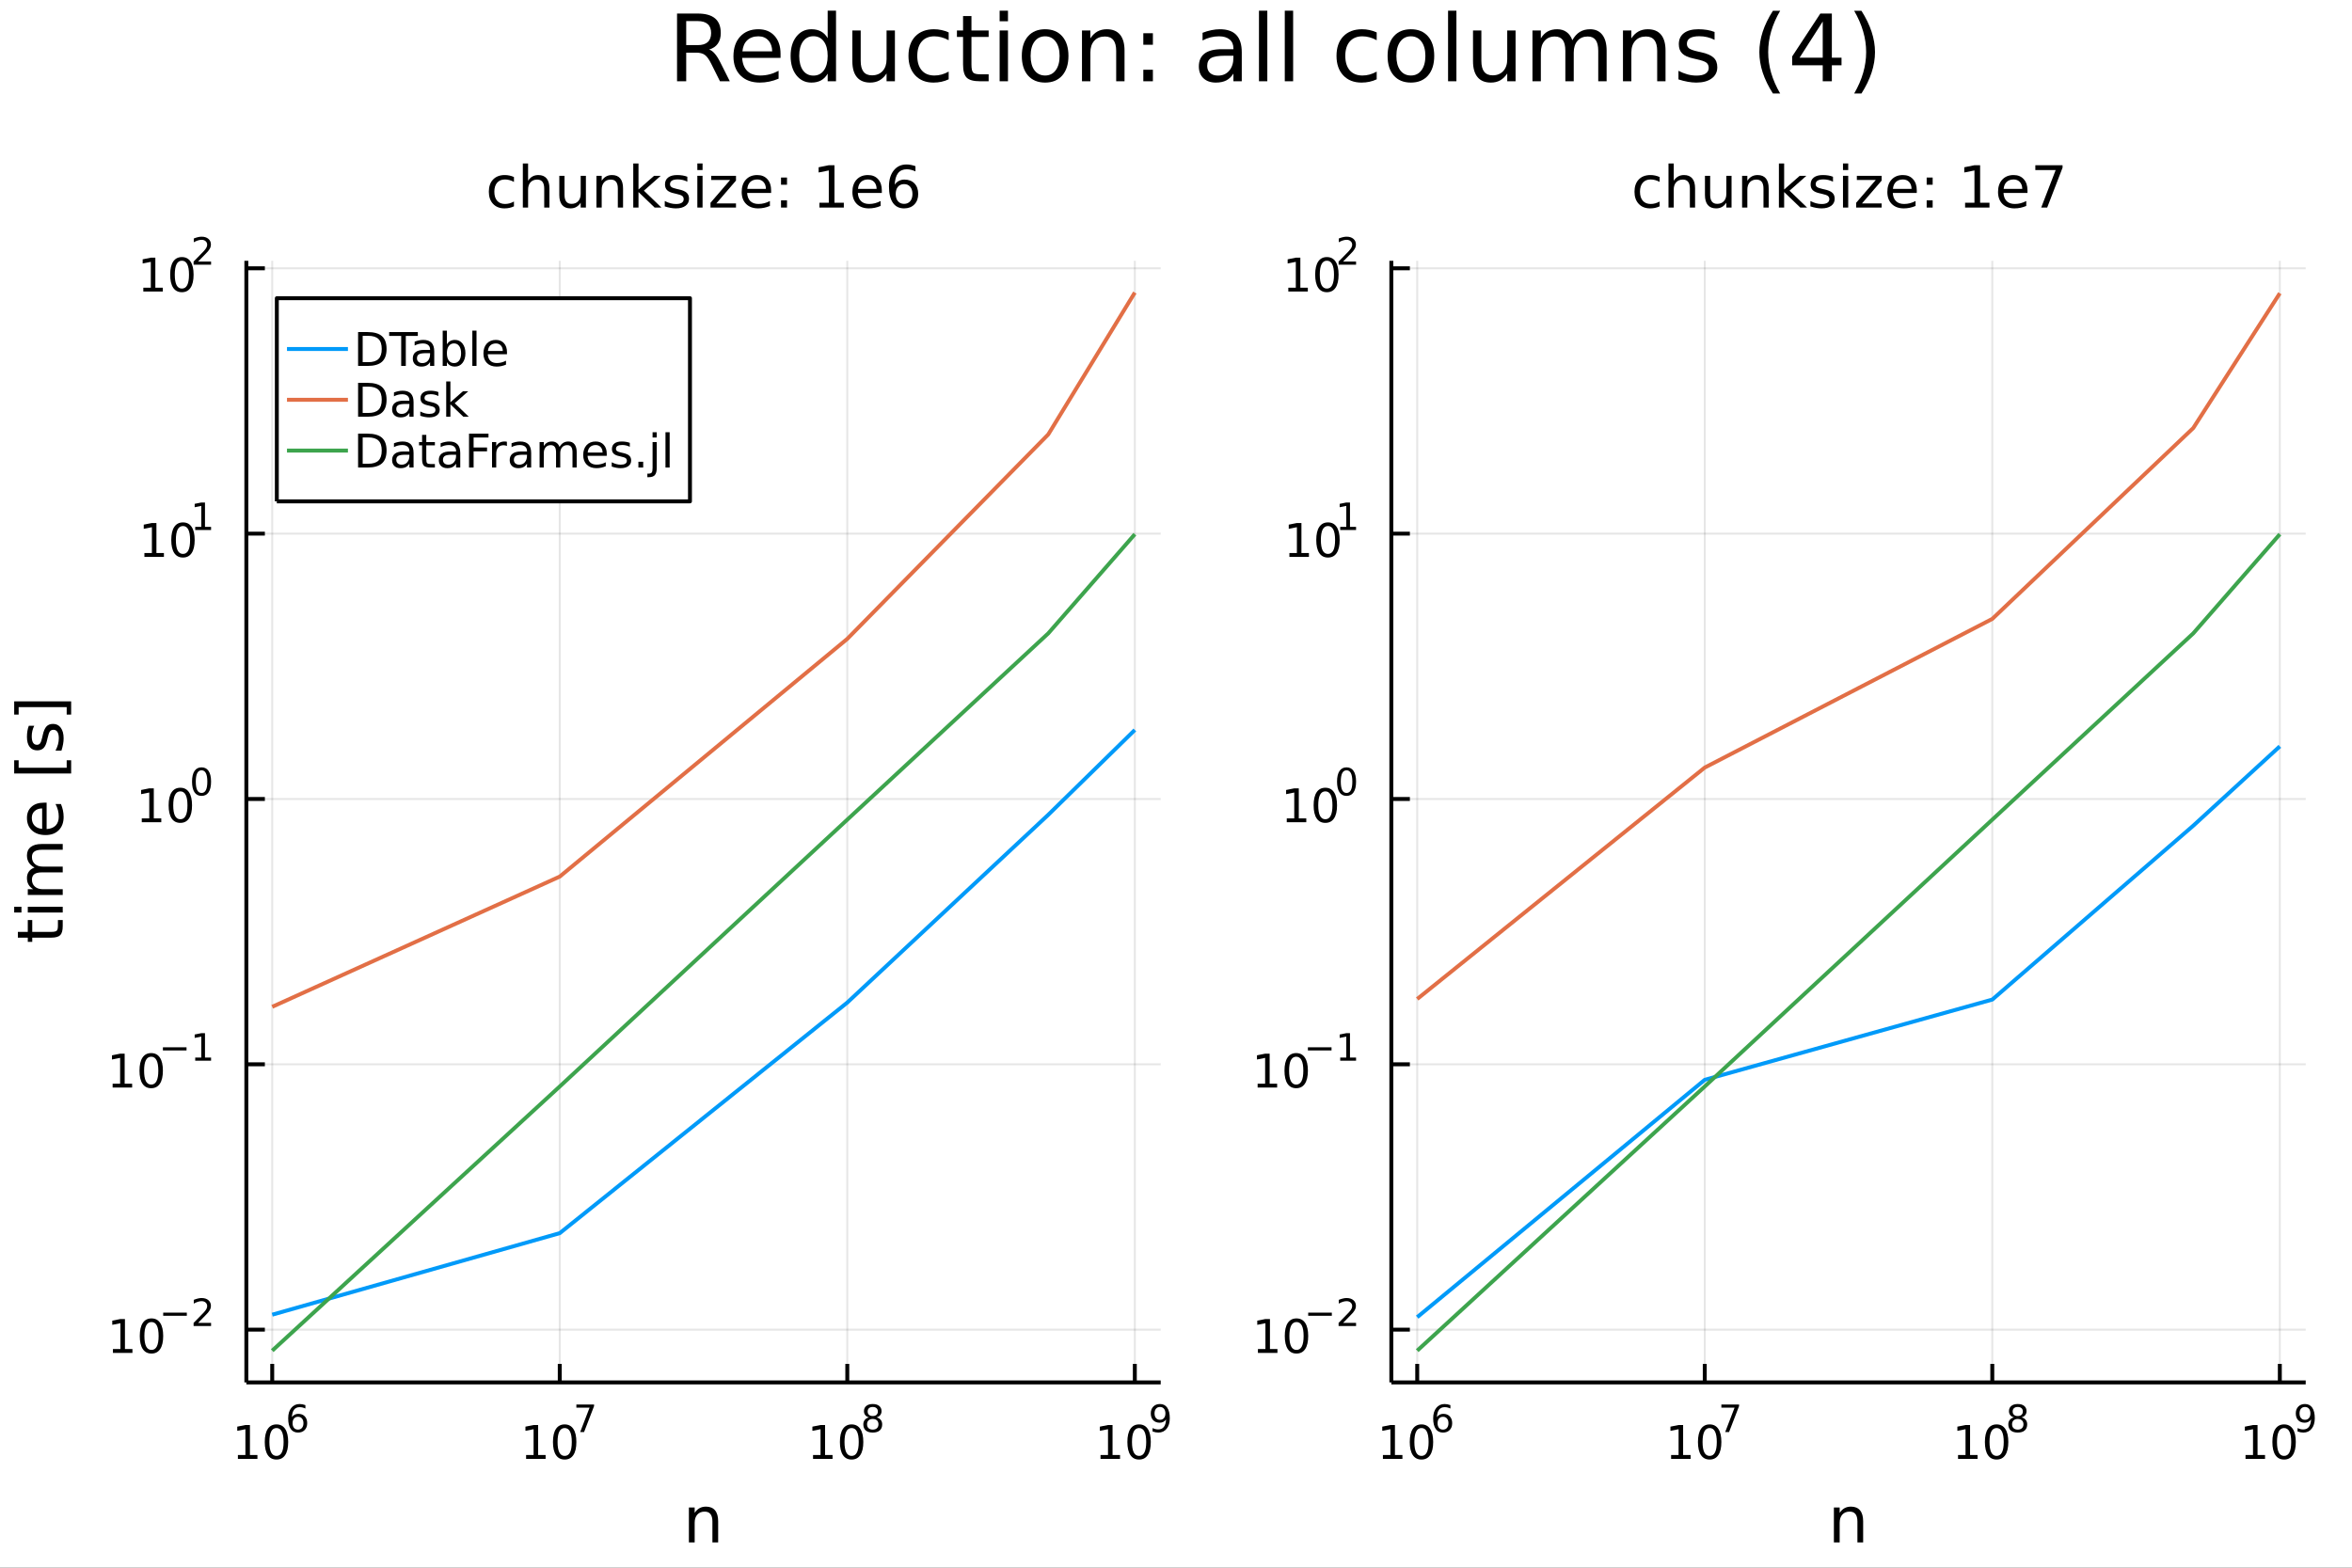 <?xml version="1.0" encoding="utf-8"?>
<svg xmlns="http://www.w3.org/2000/svg" xmlns:xlink="http://www.w3.org/1999/xlink" width="600" height="400" viewBox="0 0 2400 1600">
<rect x="0" y="0" width="2400" height="1600" fill="#333333" stroke="none"/>
<defs>
  <clipPath id="clip980">
    <rect x="0" y="0" width="2400" height="1600"/>
  </clipPath>
</defs>
<path clip-path="url(#clip980)" d="
M0 1600 L2400 1600 L2400 0 L0 0  Z
  " fill="#ffffff" fill-rule="evenodd" fill-opacity="1"/>
<defs>
  <clipPath id="clip981">
    <rect x="480" y="0" width="1681" height="1600"/>
  </clipPath>
</defs>
<path clip-path="url(#clip980)" d="
M251.372 1410.9 L1184.39 1410.9 L1184.39 266.192 L251.372 266.192  Z
  " fill="#ffffff" fill-rule="evenodd" fill-opacity="1"/>
<defs>
  <clipPath id="clip982">
    <rect x="251" y="266" width="934" height="1146"/>
  </clipPath>
</defs>
<polyline clip-path="url(#clip982)" style="stroke:#000000; stroke-linecap:butt; stroke-linejoin:round; stroke-width:2; stroke-opacity:0.1; fill:none" points="
  277.778,1410.9 277.778,266.192 
  "/>
<polyline clip-path="url(#clip982)" style="stroke:#000000; stroke-linecap:butt; stroke-linejoin:round; stroke-width:2; stroke-opacity:0.1; fill:none" points="
  571.18,1410.9 571.18,266.192 
  "/>
<polyline clip-path="url(#clip982)" style="stroke:#000000; stroke-linecap:butt; stroke-linejoin:round; stroke-width:2; stroke-opacity:0.1; fill:none" points="
  864.582,1410.9 864.582,266.192 
  "/>
<polyline clip-path="url(#clip982)" style="stroke:#000000; stroke-linecap:butt; stroke-linejoin:round; stroke-width:2; stroke-opacity:0.1; fill:none" points="
  1157.98,1410.9 1157.98,266.192 
  "/>
<polyline clip-path="url(#clip980)" style="stroke:#000000; stroke-linecap:butt; stroke-linejoin:round; stroke-width:4; stroke-opacity:1; fill:none" points="
  251.372,1410.9 1184.39,1410.9 
  "/>
<polyline clip-path="url(#clip980)" style="stroke:#000000; stroke-linecap:butt; stroke-linejoin:round; stroke-width:4; stroke-opacity:1; fill:none" points="
  277.778,1410.9 277.778,1392 
  "/>
<polyline clip-path="url(#clip980)" style="stroke:#000000; stroke-linecap:butt; stroke-linejoin:round; stroke-width:4; stroke-opacity:1; fill:none" points="
  571.18,1410.9 571.18,1392 
  "/>
<polyline clip-path="url(#clip980)" style="stroke:#000000; stroke-linecap:butt; stroke-linejoin:round; stroke-width:4; stroke-opacity:1; fill:none" points="
  864.582,1410.9 864.582,1392 
  "/>
<polyline clip-path="url(#clip980)" style="stroke:#000000; stroke-linecap:butt; stroke-linejoin:round; stroke-width:4; stroke-opacity:1; fill:none" points="
  1157.98,1410.9 1157.98,1392 
  "/>
<path clip-path="url(#clip980)" d="M242.771 1485.02 L250.409 1485.02 L250.409 1458.66 L242.099 1460.32 L242.099 1456.06 L250.363 1454.4 L255.039 1454.4 L255.039 1485.02 L262.678 1485.02 L262.678 1488.96 L242.771 1488.96 L242.771 1485.02 Z" fill="#000000" fill-rule="evenodd" fill-opacity="1" /><path clip-path="url(#clip980)" d="M282.122 1457.48 Q278.511 1457.48 276.682 1461.04 Q274.877 1464.58 274.877 1471.71 Q274.877 1478.82 276.682 1482.38 Q278.511 1485.92 282.122 1485.92 Q285.756 1485.92 287.562 1482.38 Q289.391 1478.82 289.391 1471.71 Q289.391 1464.58 287.562 1461.04 Q285.756 1457.48 282.122 1457.48 M282.122 1453.77 Q287.932 1453.77 290.988 1458.38 Q294.067 1462.96 294.067 1471.71 Q294.067 1480.44 290.988 1485.04 Q287.932 1489.63 282.122 1489.63 Q276.312 1489.63 273.233 1485.04 Q270.178 1480.44 270.178 1471.71 Q270.178 1462.96 273.233 1458.38 Q276.312 1453.77 282.122 1453.77 Z" fill="#000000" fill-rule="evenodd" fill-opacity="1" /><path clip-path="url(#clip980)" d="M304.091 1445.99 Q301.533 1445.99 300.029 1447.74 Q298.543 1449.49 298.543 1452.54 Q298.543 1455.57 300.029 1457.33 Q301.533 1459.08 304.091 1459.08 Q306.649 1459.08 308.135 1457.33 Q309.639 1455.57 309.639 1452.54 Q309.639 1449.49 308.135 1447.74 Q306.649 1445.99 304.091 1445.99 M311.633 1434.09 L311.633 1437.55 Q310.204 1436.87 308.737 1436.51 Q307.288 1436.16 305.859 1436.16 Q302.098 1436.16 300.104 1438.69 Q298.129 1441.23 297.847 1446.37 Q298.957 1444.73 300.63 1443.87 Q302.304 1442.98 304.317 1442.98 Q308.549 1442.98 310.994 1445.56 Q313.457 1448.12 313.457 1452.54 Q313.457 1456.86 310.9 1459.48 Q308.342 1462.09 304.091 1462.09 Q299.22 1462.09 296.643 1458.37 Q294.067 1454.62 294.067 1447.53 Q294.067 1440.88 297.226 1436.93 Q300.386 1432.96 305.709 1432.96 Q307.138 1432.96 308.586 1433.24 Q310.053 1433.52 311.633 1434.09 Z" fill="#000000" fill-rule="evenodd" fill-opacity="1" /><path clip-path="url(#clip980)" d="M536.84 1485.02 L544.479 1485.02 L544.479 1458.66 L536.169 1460.32 L536.169 1456.06 L544.433 1454.4 L549.109 1454.4 L549.109 1485.02 L556.747 1485.02 L556.747 1488.96 L536.84 1488.96 L536.84 1485.02 Z" fill="#000000" fill-rule="evenodd" fill-opacity="1" /><path clip-path="url(#clip980)" d="M576.192 1457.48 Q572.581 1457.48 570.752 1461.04 Q568.946 1464.58 568.946 1471.71 Q568.946 1478.82 570.752 1482.38 Q572.581 1485.92 576.192 1485.92 Q579.826 1485.92 581.631 1482.38 Q583.46 1478.82 583.46 1471.71 Q583.46 1464.58 581.631 1461.04 Q579.826 1457.48 576.192 1457.48 M576.192 1453.77 Q582.002 1453.77 585.057 1458.38 Q588.136 1462.96 588.136 1471.71 Q588.136 1480.44 585.057 1485.04 Q582.002 1489.63 576.192 1489.63 Q570.382 1489.63 567.303 1485.04 Q564.247 1480.44 564.247 1471.71 Q564.247 1462.96 567.303 1458.38 Q570.382 1453.77 576.192 1453.77 Z" fill="#000000" fill-rule="evenodd" fill-opacity="1" /><path clip-path="url(#clip980)" d="M588.136 1433.47 L606.192 1433.47 L606.192 1435.08 L595.998 1461.55 L592.029 1461.55 L601.621 1436.66 L588.136 1436.66 L588.136 1433.47 Z" fill="#000000" fill-rule="evenodd" fill-opacity="1" /><path clip-path="url(#clip980)" d="M829.64 1485.02 L837.279 1485.02 L837.279 1458.66 L828.969 1460.32 L828.969 1456.06 L837.233 1454.4 L841.908 1454.4 L841.908 1485.02 L849.547 1485.02 L849.547 1488.96 L829.64 1488.96 L829.64 1485.02 Z" fill="#000000" fill-rule="evenodd" fill-opacity="1" /><path clip-path="url(#clip980)" d="M868.992 1457.48 Q865.381 1457.48 863.552 1461.04 Q861.746 1464.58 861.746 1471.71 Q861.746 1478.82 863.552 1482.38 Q865.381 1485.92 868.992 1485.92 Q872.626 1485.92 874.431 1482.38 Q876.26 1478.82 876.26 1471.71 Q876.26 1464.58 874.431 1461.04 Q872.626 1457.48 868.992 1457.48 M868.992 1453.77 Q874.802 1453.77 877.857 1458.38 Q880.936 1462.96 880.936 1471.71 Q880.936 1480.44 877.857 1485.04 Q874.802 1489.63 868.992 1489.63 Q863.181 1489.63 860.103 1485.04 Q857.047 1480.44 857.047 1471.71 Q857.047 1462.96 860.103 1458.38 Q863.181 1453.77 868.992 1453.77 Z" fill="#000000" fill-rule="evenodd" fill-opacity="1" /><path clip-path="url(#clip980)" d="M890.566 1448.21 Q887.857 1448.21 886.296 1449.66 Q884.754 1451.11 884.754 1453.65 Q884.754 1456.19 886.296 1457.63 Q887.857 1459.08 890.566 1459.08 Q893.274 1459.08 894.835 1457.63 Q896.396 1456.17 896.396 1453.65 Q896.396 1451.11 894.835 1449.66 Q893.293 1448.21 890.566 1448.21 M886.766 1446.59 Q884.321 1445.99 882.948 1444.32 Q881.594 1442.64 881.594 1440.24 Q881.594 1436.87 883.983 1434.91 Q886.39 1432.96 890.566 1432.96 Q894.76 1432.96 897.148 1434.91 Q899.537 1436.87 899.537 1440.24 Q899.537 1442.64 898.164 1444.32 Q896.81 1445.99 894.384 1446.59 Q897.13 1447.23 898.653 1449.1 Q900.195 1450.96 900.195 1453.65 Q900.195 1457.73 897.694 1459.91 Q895.211 1462.09 890.566 1462.09 Q885.92 1462.09 883.419 1459.91 Q880.936 1457.73 880.936 1453.65 Q880.936 1450.96 882.478 1449.1 Q884.021 1447.23 886.766 1446.59 M885.375 1440.59 Q885.375 1442.78 886.729 1444 Q888.102 1445.22 890.566 1445.22 Q893.011 1445.22 894.384 1444 Q895.775 1442.78 895.775 1440.59 Q895.775 1438.41 894.384 1437.19 Q893.011 1435.97 890.566 1435.97 Q888.102 1435.97 886.729 1437.19 Q885.375 1438.41 885.375 1440.59 Z" fill="#000000" fill-rule="evenodd" fill-opacity="1" /><path clip-path="url(#clip980)" d="M1122.99 1485.02 L1130.62 1485.02 L1130.62 1458.66 L1122.31 1460.32 L1122.31 1456.06 L1130.58 1454.4 L1135.25 1454.4 L1135.25 1485.02 L1142.89 1485.02 L1142.89 1488.96 L1122.99 1488.96 L1122.99 1485.02 Z" fill="#000000" fill-rule="evenodd" fill-opacity="1" /><path clip-path="url(#clip980)" d="M1162.34 1457.48 Q1158.73 1457.48 1156.9 1461.04 Q1155.09 1464.58 1155.09 1471.71 Q1155.09 1478.82 1156.9 1482.38 Q1158.73 1485.92 1162.34 1485.92 Q1165.97 1485.92 1167.78 1482.38 Q1169.61 1478.82 1169.61 1471.71 Q1169.61 1464.58 1167.78 1461.04 Q1165.97 1457.48 1162.34 1457.48 M1162.34 1453.77 Q1168.15 1453.77 1171.2 1458.38 Q1174.28 1462.96 1174.28 1471.71 Q1174.28 1480.44 1171.2 1485.04 Q1168.15 1489.63 1162.34 1489.63 Q1156.53 1489.63 1153.45 1485.04 Q1150.39 1480.44 1150.39 1471.71 Q1150.39 1462.96 1153.45 1458.38 Q1156.53 1453.77 1162.34 1453.77 Z" fill="#000000" fill-rule="evenodd" fill-opacity="1" /><path clip-path="url(#clip980)" d="M1176.09 1460.96 L1176.09 1457.5 Q1177.52 1458.18 1178.98 1458.54 Q1180.45 1458.89 1181.86 1458.89 Q1185.62 1458.89 1187.6 1456.37 Q1189.59 1453.84 1189.87 1448.68 Q1188.78 1450.3 1187.11 1451.16 Q1185.43 1452.03 1183.4 1452.03 Q1179.19 1452.03 1176.73 1449.49 Q1174.28 1446.93 1174.28 1442.51 Q1174.28 1438.19 1176.84 1435.57 Q1179.4 1432.96 1183.65 1432.96 Q1188.52 1432.96 1191.08 1436.7 Q1193.65 1440.43 1193.65 1447.53 Q1193.65 1454.17 1190.49 1458.14 Q1187.35 1462.09 1182.03 1462.09 Q1180.6 1462.09 1179.13 1461.81 Q1177.67 1461.53 1176.09 1460.96 M1183.65 1449.06 Q1186.21 1449.06 1187.69 1447.31 Q1189.2 1445.56 1189.2 1442.51 Q1189.2 1439.48 1187.69 1437.74 Q1186.21 1435.97 1183.65 1435.97 Q1181.09 1435.97 1179.59 1437.74 Q1178.1 1439.48 1178.1 1442.51 Q1178.1 1445.56 1179.59 1447.31 Q1181.09 1449.06 1183.65 1449.06 Z" fill="#000000" fill-rule="evenodd" fill-opacity="1" /><path clip-path="url(#clip980)" d="M732.809 1552.67 L732.809 1574.19 L726.952 1574.19 L726.952 1552.86 Q726.952 1547.8 724.979 1545.29 Q723.005 1542.77 719.059 1542.77 Q714.316 1542.77 711.579 1545.79 Q708.842 1548.82 708.842 1554.04 L708.842 1574.19 L702.953 1574.19 L702.953 1538.54 L708.842 1538.54 L708.842 1544.08 Q710.942 1540.86 713.775 1539.27 Q716.64 1537.68 720.364 1537.68 Q726.507 1537.68 729.658 1541.5 Q732.809 1545.29 732.809 1552.67 Z" fill="#000000" fill-rule="evenodd" fill-opacity="1" /><polyline clip-path="url(#clip982)" style="stroke:#000000; stroke-linecap:butt; stroke-linejoin:round; stroke-width:2; stroke-opacity:0.1; fill:none" points="
  251.372,1357.05 1184.39,1357.05 
  "/>
<polyline clip-path="url(#clip982)" style="stroke:#000000; stroke-linecap:butt; stroke-linejoin:round; stroke-width:2; stroke-opacity:0.1; fill:none" points="
  251.372,1086.24 1184.39,1086.24 
  "/>
<polyline clip-path="url(#clip982)" style="stroke:#000000; stroke-linecap:butt; stroke-linejoin:round; stroke-width:2; stroke-opacity:0.1; fill:none" points="
  251.372,815.44 1184.39,815.44 
  "/>
<polyline clip-path="url(#clip982)" style="stroke:#000000; stroke-linecap:butt; stroke-linejoin:round; stroke-width:2; stroke-opacity:0.1; fill:none" points="
  251.372,544.635 1184.39,544.635 
  "/>
<polyline clip-path="url(#clip982)" style="stroke:#000000; stroke-linecap:butt; stroke-linejoin:round; stroke-width:2; stroke-opacity:0.1; fill:none" points="
  251.372,273.83 1184.39,273.83 
  "/>
<polyline clip-path="url(#clip980)" style="stroke:#000000; stroke-linecap:butt; stroke-linejoin:round; stroke-width:4; stroke-opacity:1; fill:none" points="
  251.372,1410.9 251.372,266.192 
  "/>
<polyline clip-path="url(#clip980)" style="stroke:#000000; stroke-linecap:butt; stroke-linejoin:round; stroke-width:4; stroke-opacity:1; fill:none" points="
  251.372,1357.05 270.27,1357.05 
  "/>
<polyline clip-path="url(#clip980)" style="stroke:#000000; stroke-linecap:butt; stroke-linejoin:round; stroke-width:4; stroke-opacity:1; fill:none" points="
  251.372,1086.24 270.27,1086.24 
  "/>
<polyline clip-path="url(#clip980)" style="stroke:#000000; stroke-linecap:butt; stroke-linejoin:round; stroke-width:4; stroke-opacity:1; fill:none" points="
  251.372,815.44 270.27,815.44 
  "/>
<polyline clip-path="url(#clip980)" style="stroke:#000000; stroke-linecap:butt; stroke-linejoin:round; stroke-width:4; stroke-opacity:1; fill:none" points="
  251.372,544.635 270.27,544.635 
  "/>
<polyline clip-path="url(#clip980)" style="stroke:#000000; stroke-linecap:butt; stroke-linejoin:round; stroke-width:4; stroke-opacity:1; fill:none" points="
  251.372,273.83 270.27,273.83 
  "/>
<path clip-path="url(#clip980)" d="M115.232 1376.84 L122.871 1376.84 L122.871 1350.48 L114.561 1352.14 L114.561 1347.88 L122.825 1346.22 L127.501 1346.22 L127.501 1376.84 L135.14 1376.84 L135.14 1380.78 L115.232 1380.78 L115.232 1376.84 Z" fill="#000000" fill-rule="evenodd" fill-opacity="1" /><path clip-path="url(#clip980)" d="M154.584 1349.3 Q150.973 1349.3 149.144 1352.86 Q147.339 1356.4 147.339 1363.53 Q147.339 1370.64 149.144 1374.2 Q150.973 1377.74 154.584 1377.74 Q158.218 1377.74 160.024 1374.2 Q161.852 1370.64 161.852 1363.53 Q161.852 1356.4 160.024 1352.86 Q158.218 1349.3 154.584 1349.3 M154.584 1345.59 Q160.394 1345.59 163.45 1350.2 Q166.528 1354.78 166.528 1363.53 Q166.528 1372.26 163.45 1376.86 Q160.394 1381.45 154.584 1381.45 Q148.774 1381.45 145.695 1376.86 Q142.64 1372.26 142.64 1363.53 Q142.64 1354.78 145.695 1350.2 Q148.774 1345.59 154.584 1345.59 Z" fill="#000000" fill-rule="evenodd" fill-opacity="1" /><path clip-path="url(#clip980)" d="M166.528 1339.69 L190.64 1339.69 L190.64 1342.89 L166.528 1342.89 L166.528 1339.69 Z" fill="#000000" fill-rule="evenodd" fill-opacity="1" /><path clip-path="url(#clip980)" d="M202.113 1350.17 L215.372 1350.17 L215.372 1353.37 L197.542 1353.37 L197.542 1350.17 Q199.705 1347.93 203.429 1344.17 Q207.172 1340.39 208.131 1339.3 Q209.956 1337.25 210.67 1335.84 Q211.404 1334.41 211.404 1333.04 Q211.404 1330.8 209.824 1329.39 Q208.263 1327.98 205.743 1327.98 Q203.956 1327.98 201.962 1328.6 Q199.987 1329.22 197.73 1330.48 L197.73 1326.64 Q200.025 1325.72 202.019 1325.25 Q204.012 1324.78 205.667 1324.78 Q210.031 1324.78 212.626 1326.96 Q215.222 1329.14 215.222 1332.79 Q215.222 1334.52 214.563 1336.08 Q213.924 1337.62 212.212 1339.73 Q211.742 1340.28 209.222 1342.89 Q206.702 1345.49 202.113 1350.17 Z" fill="#000000" fill-rule="evenodd" fill-opacity="1" /><path clip-path="url(#clip980)" d="M114.931 1106.04 L122.57 1106.04 L122.57 1079.67 L114.26 1081.34 L114.26 1077.08 L122.524 1075.41 L127.2 1075.41 L127.2 1106.04 L134.839 1106.04 L134.839 1109.97 L114.931 1109.97 L114.931 1106.04 Z" fill="#000000" fill-rule="evenodd" fill-opacity="1" /><path clip-path="url(#clip980)" d="M154.283 1078.49 Q150.672 1078.49 148.843 1082.06 Q147.038 1085.6 147.038 1092.73 Q147.038 1099.83 148.843 1103.4 Q150.672 1106.94 154.283 1106.94 Q157.917 1106.94 159.723 1103.4 Q161.552 1099.83 161.552 1092.73 Q161.552 1085.6 159.723 1082.06 Q157.917 1078.49 154.283 1078.49 M154.283 1074.79 Q160.093 1074.79 163.149 1079.39 Q166.227 1083.98 166.227 1092.73 Q166.227 1101.45 163.149 1106.06 Q160.093 1110.64 154.283 1110.64 Q148.473 1110.64 145.394 1106.06 Q142.339 1101.45 142.339 1092.73 Q142.339 1083.98 145.394 1079.39 Q148.473 1074.79 154.283 1074.79 Z" fill="#000000" fill-rule="evenodd" fill-opacity="1" /><path clip-path="url(#clip980)" d="M166.227 1068.89 L190.339 1068.89 L190.339 1072.09 L166.227 1072.09 L166.227 1068.89 Z" fill="#000000" fill-rule="evenodd" fill-opacity="1" /><path clip-path="url(#clip980)" d="M199.197 1079.36 L205.404 1079.36 L205.404 1057.94 L198.652 1059.3 L198.652 1055.84 L205.366 1054.48 L209.166 1054.48 L209.166 1079.36 L215.372 1079.36 L215.372 1082.56 L199.197 1082.56 L199.197 1079.36 Z" fill="#000000" fill-rule="evenodd" fill-opacity="1" /><path clip-path="url(#clip980)" d="M144.667 835.232 L152.305 835.232 L152.305 808.866 L143.995 810.533 L143.995 806.274 L152.259 804.607 L156.935 804.607 L156.935 835.232 L164.574 835.232 L164.574 839.167 L144.667 839.167 L144.667 835.232 Z" fill="#000000" fill-rule="evenodd" fill-opacity="1" /><path clip-path="url(#clip980)" d="M184.018 807.686 Q180.407 807.686 178.578 811.251 Q176.773 814.792 176.773 821.922 Q176.773 829.028 178.578 832.593 Q180.407 836.135 184.018 836.135 Q187.652 836.135 189.458 832.593 Q191.287 829.028 191.287 821.922 Q191.287 814.792 189.458 811.251 Q187.652 807.686 184.018 807.686 M184.018 803.982 Q189.828 803.982 192.884 808.589 Q195.963 813.172 195.963 821.922 Q195.963 830.649 192.884 835.255 Q189.828 839.839 184.018 839.839 Q178.208 839.839 175.129 835.255 Q172.074 830.649 172.074 821.922 Q172.074 813.172 175.129 808.589 Q178.208 803.982 184.018 803.982 Z" fill="#000000" fill-rule="evenodd" fill-opacity="1" /><path clip-path="url(#clip980)" d="M205.667 786.178 Q202.733 786.178 201.248 789.075 Q199.781 791.952 199.781 797.745 Q199.781 803.519 201.248 806.415 Q202.733 809.293 205.667 809.293 Q208.62 809.293 210.087 806.415 Q211.573 803.519 211.573 797.745 Q211.573 791.952 210.087 789.075 Q208.62 786.178 205.667 786.178 M205.667 783.169 Q210.388 783.169 212.871 786.912 Q215.372 790.636 215.372 797.745 Q215.372 804.836 212.871 808.578 Q210.388 812.302 205.667 812.302 Q200.947 812.302 198.445 808.578 Q195.963 804.836 195.963 797.745 Q195.963 790.636 198.445 786.912 Q200.947 783.169 205.667 783.169 Z" fill="#000000" fill-rule="evenodd" fill-opacity="1" /><path clip-path="url(#clip980)" d="M147.356 564.427 L154.995 564.427 L154.995 538.062 L146.685 539.728 L146.685 535.469 L154.949 533.802 L159.624 533.802 L159.624 564.427 L167.263 564.427 L167.263 568.362 L147.356 568.362 L147.356 564.427 Z" fill="#000000" fill-rule="evenodd" fill-opacity="1" /><path clip-path="url(#clip980)" d="M186.708 536.881 Q183.097 536.881 181.268 540.446 Q179.462 543.988 179.462 551.117 Q179.462 558.224 181.268 561.788 Q183.097 565.33 186.708 565.33 Q190.342 565.33 192.147 561.788 Q193.976 558.224 193.976 551.117 Q193.976 543.988 192.147 540.446 Q190.342 536.881 186.708 536.881 M186.708 533.177 Q192.518 533.177 195.573 537.784 Q198.652 542.367 198.652 551.117 Q198.652 559.844 195.573 564.45 Q192.518 569.034 186.708 569.034 Q180.898 569.034 177.819 564.45 Q174.763 559.844 174.763 551.117 Q174.763 542.367 177.819 537.784 Q180.898 533.177 186.708 533.177 Z" fill="#000000" fill-rule="evenodd" fill-opacity="1" /><path clip-path="url(#clip980)" d="M199.197 537.755 L205.404 537.755 L205.404 516.333 L198.652 517.687 L198.652 514.226 L205.366 512.872 L209.166 512.872 L209.166 537.755 L215.372 537.755 L215.372 540.952 L199.197 540.952 L199.197 537.755 Z" fill="#000000" fill-rule="evenodd" fill-opacity="1" /><path clip-path="url(#clip980)" d="M146.246 293.623 L153.885 293.623 L153.885 267.257 L145.575 268.924 L145.575 264.664 L153.839 262.998 L158.515 262.998 L158.515 293.623 L166.154 293.623 L166.154 297.558 L146.246 297.558 L146.246 293.623 Z" fill="#000000" fill-rule="evenodd" fill-opacity="1" /><path clip-path="url(#clip980)" d="M185.598 266.076 Q181.987 266.076 180.158 269.641 Q178.353 273.183 178.353 280.312 Q178.353 287.419 180.158 290.984 Q181.987 294.525 185.598 294.525 Q189.232 294.525 191.038 290.984 Q192.867 287.419 192.867 280.312 Q192.867 273.183 191.038 269.641 Q189.232 266.076 185.598 266.076 M185.598 262.373 Q191.408 262.373 194.464 266.979 Q197.542 271.563 197.542 280.312 Q197.542 289.039 194.464 293.646 Q191.408 298.229 185.598 298.229 Q179.788 298.229 176.709 293.646 Q173.654 289.039 173.654 280.312 Q173.654 271.563 176.709 266.979 Q179.788 262.373 185.598 262.373 Z" fill="#000000" fill-rule="evenodd" fill-opacity="1" /><path clip-path="url(#clip980)" d="M202.113 266.95 L215.372 266.95 L215.372 270.147 L197.542 270.147 L197.542 266.95 Q199.705 264.712 203.429 260.95 Q207.172 257.17 208.131 256.079 Q209.956 254.029 210.67 252.618 Q211.404 251.189 211.404 249.816 Q211.404 247.578 209.824 246.167 Q208.263 244.757 205.743 244.757 Q203.956 244.757 201.962 245.378 Q199.987 245.998 197.73 247.258 L197.73 243.421 Q200.025 242.5 202.019 242.03 Q204.012 241.56 205.667 241.56 Q210.031 241.56 212.626 243.741 Q215.222 245.923 215.222 249.572 Q215.222 251.302 214.563 252.863 Q213.924 254.405 212.212 256.512 Q211.742 257.057 209.222 259.671 Q206.702 262.267 202.113 266.95 Z" fill="#000000" fill-rule="evenodd" fill-opacity="1" /><path clip-path="url(#clip980)" d="M18.235 951.09 L28.356 951.09 L28.356 939.027 L32.908 939.027 L32.908 951.09 L52.259 951.09 Q56.62 951.09 57.861 949.912 Q59.103 948.703 59.103 945.043 L59.103 939.027 L64.004 939.027 L64.004 945.043 Q64.004 951.822 61.49 954.4 Q58.943 956.978 52.259 956.978 L32.908 956.978 L32.908 961.275 L28.356 961.275 L28.356 956.978 L18.235 956.978 L18.235 951.09 Z" fill="#000000" fill-rule="evenodd" fill-opacity="1" /><path clip-path="url(#clip980)" d="M28.356 931.325 L28.356 925.468 L64.004 925.468 L64.004 931.325 L28.356 931.325 M14.479 931.325 L14.479 925.468 L21.895 925.468 L21.895 931.325 L14.479 931.325 Z" fill="#000000" fill-rule="evenodd" fill-opacity="1" /><path clip-path="url(#clip980)" d="M35.199 885.46 Q31.253 883.263 29.375 880.208 Q27.497 877.152 27.497 873.015 Q27.497 867.445 31.412 864.421 Q35.295 861.397 42.488 861.397 L64.004 861.397 L64.004 867.286 L42.679 867.286 Q37.555 867.286 35.072 869.1 Q32.589 870.914 32.589 874.638 Q32.589 879.189 35.613 881.831 Q38.637 884.473 43.857 884.473 L64.004 884.473 L64.004 890.361 L42.679 890.361 Q37.523 890.361 35.072 892.175 Q32.589 893.99 32.589 897.777 Q32.589 902.265 35.645 904.907 Q38.669 907.549 43.857 907.549 L64.004 907.549 L64.004 913.437 L28.356 913.437 L28.356 907.549 L33.894 907.549 Q30.616 905.543 29.056 902.743 Q27.497 899.942 27.497 896.09 Q27.497 892.207 29.47 889.502 Q31.444 886.765 35.199 885.46 Z" fill="#000000" fill-rule="evenodd" fill-opacity="1" /><path clip-path="url(#clip980)" d="M44.716 819.224 L47.581 819.224 L47.581 846.151 Q53.628 845.769 56.811 842.523 Q59.962 839.245 59.962 833.42 Q59.962 830.046 59.134 826.895 Q58.307 823.712 56.652 820.593 L62.19 820.593 Q63.527 823.744 64.227 827.054 Q64.927 830.364 64.927 833.77 Q64.927 842.3 59.962 847.297 Q54.997 852.262 46.53 852.262 Q37.777 852.262 32.653 847.552 Q27.497 842.809 27.497 834.789 Q27.497 827.595 32.144 823.426 Q36.759 819.224 44.716 819.224 M42.997 825.081 Q38.191 825.145 35.327 827.786 Q32.462 830.396 32.462 834.725 Q32.462 839.627 35.231 842.587 Q38 845.515 43.029 845.96 L42.997 825.081 Z" fill="#000000" fill-rule="evenodd" fill-opacity="1" /><path clip-path="url(#clip980)" d="M14.479 789.433 L14.479 775.938 L19.03 775.938 L19.03 783.577 L68.046 783.577 L68.046 775.938 L72.598 775.938 L72.598 789.433 L14.479 789.433 Z" fill="#000000" fill-rule="evenodd" fill-opacity="1" /><path clip-path="url(#clip980)" d="M29.407 740.735 L34.945 740.735 Q33.672 743.218 33.035 745.892 Q32.398 748.565 32.398 751.43 Q32.398 755.79 33.735 757.986 Q35.072 760.151 37.746 760.151 Q39.783 760.151 40.96 758.591 Q42.106 757.032 43.157 752.321 L43.602 750.316 Q44.939 744.077 47.39 741.467 Q49.809 738.826 54.169 738.826 Q59.134 738.826 62.031 742.772 Q64.927 746.687 64.927 753.562 Q64.927 756.427 64.354 759.546 Q63.813 762.633 62.699 766.071 L56.652 766.071 Q58.339 762.824 59.198 759.673 Q60.026 756.522 60.026 753.435 Q60.026 749.297 58.625 747.069 Q57.193 744.841 54.615 744.841 Q52.228 744.841 50.955 746.464 Q49.681 748.056 48.504 753.499 L48.026 755.536 Q46.88 760.978 44.525 763.397 Q42.138 765.816 38 765.816 Q32.971 765.816 30.234 762.251 Q27.497 758.687 27.497 752.13 Q27.497 748.883 27.974 746.019 Q28.452 743.154 29.407 740.735 Z" fill="#000000" fill-rule="evenodd" fill-opacity="1" /><path clip-path="url(#clip980)" d="M14.479 715.814 L72.598 715.814 L72.598 729.309 L68.046 729.309 L68.046 721.702 L19.03 721.702 L19.03 729.309 L14.479 729.309 L14.479 715.814 Z" fill="#000000" fill-rule="evenodd" fill-opacity="1" /><path clip-path="url(#clip980)" d="M524.45 180.677 L524.45 185.654 Q522.193 184.41 519.908 183.802 Q517.651 183.165 515.336 183.165 Q510.156 183.165 507.292 186.464 Q504.427 189.734 504.427 195.665 Q504.427 201.597 507.292 204.896 Q510.156 208.165 515.336 208.165 Q517.651 208.165 519.908 207.558 Q522.193 206.921 524.45 205.677 L524.45 210.596 Q522.222 211.637 519.821 212.158 Q517.448 212.679 514.757 212.679 Q507.437 212.679 503.125 208.078 Q498.814 203.478 498.814 195.665 Q498.814 187.737 503.154 183.194 Q507.523 178.652 515.104 178.652 Q517.564 178.652 519.908 179.172 Q522.251 179.664 524.45 180.677 Z" fill="#000000" fill-rule="evenodd" fill-opacity="1" /><path clip-path="url(#clip980)" d="M560.648 192.28 L560.648 211.84 L555.324 211.84 L555.324 192.454 Q555.324 187.853 553.53 185.567 Q551.736 183.281 548.148 183.281 Q543.837 183.281 541.348 186.03 Q538.86 188.779 538.86 193.524 L538.86 211.84 L533.507 211.84 L533.507 166.817 L538.86 166.817 L538.86 184.467 Q540.77 181.545 543.345 180.098 Q545.949 178.652 549.334 178.652 Q554.919 178.652 557.784 182.124 Q560.648 185.567 560.648 192.28 Z" fill="#000000" fill-rule="evenodd" fill-opacity="1" /><path clip-path="url(#clip980)" d="M570.717 199.051 L570.717 179.433 L576.042 179.433 L576.042 198.848 Q576.042 203.449 577.836 205.764 Q579.629 208.05 583.217 208.05 Q587.529 208.05 590.017 205.301 Q592.534 202.552 592.534 197.807 L592.534 179.433 L597.859 179.433 L597.859 211.84 L592.534 211.84 L592.534 206.863 Q590.596 209.815 588.021 211.261 Q585.474 212.679 582.089 212.679 Q576.504 212.679 573.611 209.207 Q570.717 205.735 570.717 199.051 M584.114 178.652 L584.114 178.652 Z" fill="#000000" fill-rule="evenodd" fill-opacity="1" /><path clip-path="url(#clip980)" d="M635.763 192.28 L635.763 211.84 L630.439 211.84 L630.439 192.454 Q630.439 187.853 628.645 185.567 Q626.851 183.281 623.263 183.281 Q618.952 183.281 616.464 186.03 Q613.975 188.779 613.975 193.524 L613.975 211.84 L608.622 211.84 L608.622 179.433 L613.975 179.433 L613.975 184.467 Q615.885 181.545 618.46 180.098 Q621.064 178.652 624.45 178.652 Q630.034 178.652 632.899 182.124 Q635.763 185.567 635.763 192.28 Z" fill="#000000" fill-rule="evenodd" fill-opacity="1" /><path clip-path="url(#clip980)" d="M646.18 166.817 L651.533 166.817 L651.533 193.408 L667.418 179.433 L674.218 179.433 L657.031 194.595 L674.941 211.84 L667.997 211.84 L651.533 196.013 L651.533 211.84 L646.18 211.84 L646.18 166.817 Z" fill="#000000" fill-rule="evenodd" fill-opacity="1" /><path clip-path="url(#clip980)" d="M701.359 180.388 L701.359 185.422 Q699.102 184.265 696.672 183.686 Q694.241 183.108 691.637 183.108 Q687.673 183.108 685.676 184.323 Q683.709 185.538 683.709 187.969 Q683.709 189.82 685.127 190.891 Q686.544 191.933 690.827 192.888 L692.65 193.293 Q698.321 194.508 700.694 196.736 Q703.095 198.935 703.095 202.899 Q703.095 207.413 699.507 210.046 Q695.948 212.679 689.698 212.679 Q687.094 212.679 684.259 212.158 Q681.452 211.666 678.327 210.654 L678.327 205.156 Q681.278 206.69 684.143 207.471 Q687.007 208.223 689.814 208.223 Q693.576 208.223 695.601 206.95 Q697.627 205.648 697.627 203.304 Q697.627 201.134 696.151 199.977 Q694.704 198.819 689.756 197.749 L687.904 197.315 Q682.956 196.273 680.757 194.132 Q678.558 191.962 678.558 188.2 Q678.558 183.628 681.799 181.14 Q685.04 178.652 691 178.652 Q693.952 178.652 696.556 179.086 Q699.16 179.52 701.359 180.388 Z" fill="#000000" fill-rule="evenodd" fill-opacity="1" /><path clip-path="url(#clip980)" d="M711.573 179.433 L716.897 179.433 L716.897 211.84 L711.573 211.84 L711.573 179.433 M711.573 166.817 L716.897 166.817 L716.897 173.559 L711.573 173.559 L711.573 166.817 Z" fill="#000000" fill-rule="evenodd" fill-opacity="1" /><path clip-path="url(#clip980)" d="M725.722 179.433 L751.012 179.433 L751.012 184.294 L730.989 207.587 L751.012 207.587 L751.012 211.84 L724.999 211.84 L724.999 206.979 L745.022 183.686 L725.722 183.686 L725.722 179.433 Z" fill="#000000" fill-rule="evenodd" fill-opacity="1" /><path clip-path="url(#clip980)" d="M786.862 194.305 L786.862 196.91 L762.383 196.91 Q762.73 202.407 765.682 205.301 Q768.662 208.165 773.957 208.165 Q777.024 208.165 779.889 207.413 Q782.782 206.661 785.618 205.156 L785.618 210.191 Q782.753 211.406 779.744 212.043 Q776.735 212.679 773.639 212.679 Q765.884 212.679 761.341 208.165 Q756.828 203.651 756.828 195.955 Q756.828 187.998 761.11 183.339 Q765.421 178.652 772.713 178.652 Q779.252 178.652 783.043 182.876 Q786.862 187.072 786.862 194.305 M781.538 192.743 Q781.48 188.374 779.079 185.77 Q776.706 183.165 772.771 183.165 Q768.315 183.165 765.624 185.683 Q762.962 188.2 762.557 192.772 L781.538 192.743 Z" fill="#000000" fill-rule="evenodd" fill-opacity="1" /><path clip-path="url(#clip980)" d="M796.96 204.491 L803.066 204.491 L803.066 211.84 L796.96 211.84 L796.96 204.491 M796.96 181.198 L803.066 181.198 L803.066 188.547 L796.96 188.547 L796.96 181.198 Z" fill="#000000" fill-rule="evenodd" fill-opacity="1" /><path clip-path="url(#clip980)" d="M836.167 206.921 L845.716 206.921 L845.716 173.964 L835.328 176.047 L835.328 170.723 L845.658 168.64 L851.503 168.64 L851.503 206.921 L861.052 206.921 L861.052 211.84 L836.167 211.84 L836.167 206.921 Z" fill="#000000" fill-rule="evenodd" fill-opacity="1" /><path clip-path="url(#clip980)" d="M899.825 194.305 L899.825 196.91 L875.345 196.91 Q875.693 202.407 878.644 205.301 Q881.624 208.165 886.919 208.165 Q889.987 208.165 892.851 207.413 Q895.745 206.661 898.58 205.156 L898.58 210.191 Q895.716 211.406 892.706 212.043 Q889.697 212.679 886.601 212.679 Q878.847 212.679 874.304 208.165 Q869.79 203.651 869.79 195.955 Q869.79 187.998 874.072 183.339 Q878.384 178.652 885.675 178.652 Q892.215 178.652 896.005 182.876 Q899.825 187.072 899.825 194.305 M894.5 192.743 Q894.443 188.374 892.041 185.77 Q889.668 183.165 885.733 183.165 Q881.277 183.165 878.586 185.683 Q875.924 188.2 875.519 192.772 L894.5 192.743 Z" fill="#000000" fill-rule="evenodd" fill-opacity="1" /><path clip-path="url(#clip980)" d="M922.539 187.911 Q918.603 187.911 916.289 190.602 Q914.003 193.293 914.003 197.98 Q914.003 202.639 916.289 205.359 Q918.603 208.05 922.539 208.05 Q926.474 208.05 928.76 205.359 Q931.074 202.639 931.074 197.98 Q931.074 193.293 928.76 190.602 Q926.474 187.911 922.539 187.911 M934.141 169.595 L934.141 174.919 Q931.942 173.877 929.685 173.327 Q927.457 172.778 925.258 172.778 Q919.471 172.778 916.404 176.684 Q913.366 180.59 912.932 188.489 Q914.639 185.972 917.214 184.641 Q919.79 183.281 922.886 183.281 Q929.396 183.281 933.158 187.245 Q936.948 191.18 936.948 197.98 Q936.948 204.635 933.013 208.657 Q929.078 212.679 922.539 212.679 Q915.044 212.679 911.08 206.95 Q907.116 201.192 907.116 190.283 Q907.116 180.04 911.977 173.964 Q916.838 167.859 925.027 167.859 Q927.226 167.859 929.454 168.293 Q931.711 168.727 934.141 169.595 Z" fill="#000000" fill-rule="evenodd" fill-opacity="1" /><polyline clip-path="url(#clip982)" style="stroke:#009af9; stroke-linecap:butt; stroke-linejoin:round; stroke-width:4; stroke-opacity:1; fill:none" points="
  277.778,1341.78 571.18,1258.57 864.582,1023.21 1069.66,831.572 1157.98,745.009 
  "/>
<polyline clip-path="url(#clip982)" style="stroke:#e26f46; stroke-linecap:butt; stroke-linejoin:round; stroke-width:4; stroke-opacity:1; fill:none" points="
  277.778,1027.55 571.18,894.645 864.582,652.033 1069.66,443.367 1157.98,298.589 
  "/>
<polyline clip-path="url(#clip982)" style="stroke:#3da44d; stroke-linecap:butt; stroke-linejoin:round; stroke-width:4; stroke-opacity:1; fill:none" points="
  277.778,1378.5 571.18,1108.86 864.582,836.542 1069.66,646.397 1157.98,545.234 
  "/>
<path clip-path="url(#clip980)" d="
M282.473 511.709 L704.056 511.709 L704.056 304.349 L282.473 304.349  Z
  " fill="#ffffff" fill-rule="evenodd" fill-opacity="1"/>
<polyline clip-path="url(#clip980)" style="stroke:#000000; stroke-linecap:butt; stroke-linejoin:round; stroke-width:4; stroke-opacity:1; fill:none" points="
  282.473,511.709 704.056,511.709 704.056,304.349 282.473,304.349 282.473,511.709 
  "/>
<polyline clip-path="url(#clip980)" style="stroke:#009af9; stroke-linecap:butt; stroke-linejoin:round; stroke-width:4; stroke-opacity:1; fill:none" points="
  292.84,356.189 355.041,356.189 
  "/>
<path clip-path="url(#clip980)" d="M370.084 342.752 L370.084 369.626 L375.732 369.626 Q382.884 369.626 386.195 366.386 Q389.528 363.145 389.528 356.154 Q389.528 349.21 386.195 345.992 Q382.884 342.752 375.732 342.752 L370.084 342.752 M365.408 338.909 L375.014 338.909 Q385.06 338.909 389.759 343.099 Q394.458 347.265 394.458 356.154 Q394.458 365.089 389.736 369.279 Q385.014 373.469 375.014 373.469 L365.408 373.469 L365.408 338.909 Z" fill="#000000" fill-rule="evenodd" fill-opacity="1" /><path clip-path="url(#clip980)" d="M397.12 338.909 L426.356 338.909 L426.356 342.844 L414.088 342.844 L414.088 373.469 L409.389 373.469 L409.389 342.844 L397.12 342.844 L397.12 338.909 Z" fill="#000000" fill-rule="evenodd" fill-opacity="1" /><path clip-path="url(#clip980)" d="M434.62 360.437 Q429.458 360.437 427.468 361.617 Q425.477 362.798 425.477 365.645 Q425.477 367.913 426.958 369.256 Q428.463 370.575 431.032 370.575 Q434.574 370.575 436.704 368.075 Q438.856 365.552 438.856 361.386 L438.856 360.437 L434.62 360.437 M443.116 358.677 L443.116 373.469 L438.856 373.469 L438.856 369.534 Q437.398 371.895 435.222 373.029 Q433.046 374.14 429.898 374.14 Q425.917 374.14 423.556 371.918 Q421.218 369.673 421.218 365.923 Q421.218 361.548 424.134 359.326 Q427.074 357.103 432.884 357.103 L438.856 357.103 L438.856 356.687 Q438.856 353.747 436.912 352.15 Q434.991 350.529 431.495 350.529 Q429.273 350.529 427.167 351.062 Q425.06 351.594 423.116 352.659 L423.116 348.724 Q425.454 347.821 427.653 347.381 Q429.852 346.918 431.935 346.918 Q437.56 346.918 440.338 349.835 Q443.116 352.751 443.116 358.677 Z" fill="#000000" fill-rule="evenodd" fill-opacity="1" /><path clip-path="url(#clip980)" d="M470.5 360.529 Q470.5 355.83 468.555 353.168 Q466.634 350.483 463.254 350.483 Q459.875 350.483 457.93 353.168 Q456.009 355.83 456.009 360.529 Q456.009 365.228 457.93 367.913 Q459.875 370.575 463.254 370.575 Q466.634 370.575 468.555 367.913 Q470.5 365.228 470.5 360.529 M456.009 351.478 Q457.352 349.164 459.389 348.052 Q461.449 346.918 464.296 346.918 Q469.018 346.918 471.958 350.668 Q474.921 354.418 474.921 360.529 Q474.921 366.64 471.958 370.39 Q469.018 374.14 464.296 374.14 Q461.449 374.14 459.389 373.029 Q457.352 371.895 456.009 369.58 L456.009 373.469 L451.727 373.469 L451.727 337.451 L456.009 337.451 L456.009 351.478 Z" fill="#000000" fill-rule="evenodd" fill-opacity="1" /><path clip-path="url(#clip980)" d="M481.981 337.451 L486.24 337.451 L486.24 373.469 L481.981 373.469 L481.981 337.451 Z" fill="#000000" fill-rule="evenodd" fill-opacity="1" /><path clip-path="url(#clip980)" d="M517.328 359.441 L517.328 361.525 L497.745 361.525 Q498.023 365.923 500.384 368.237 Q502.768 370.529 507.004 370.529 Q509.458 370.529 511.749 369.927 Q514.064 369.325 516.333 368.122 L516.333 372.15 Q514.041 373.122 511.634 373.631 Q509.226 374.14 506.75 374.14 Q500.546 374.14 496.912 370.529 Q493.301 366.918 493.301 360.761 Q493.301 354.395 496.726 350.668 Q500.175 346.918 506.009 346.918 Q511.24 346.918 514.273 350.298 Q517.328 353.654 517.328 359.441 M513.069 358.191 Q513.023 354.696 511.101 352.613 Q509.203 350.529 506.055 350.529 Q502.49 350.529 500.338 352.543 Q498.208 354.557 497.884 358.214 L513.069 358.191 Z" fill="#000000" fill-rule="evenodd" fill-opacity="1" /><polyline clip-path="url(#clip980)" style="stroke:#e26f46; stroke-linecap:butt; stroke-linejoin:round; stroke-width:4; stroke-opacity:1; fill:none" points="
  292.84,408.029 355.041,408.029 
  "/>
<path clip-path="url(#clip980)" d="M370.084 394.592 L370.084 421.466 L375.732 421.466 Q382.884 421.466 386.195 418.226 Q389.528 414.985 389.528 407.994 Q389.528 401.05 386.195 397.832 Q382.884 394.592 375.732 394.592 L370.084 394.592 M365.408 390.749 L375.014 390.749 Q385.06 390.749 389.759 394.939 Q394.458 399.105 394.458 407.994 Q394.458 416.929 389.736 421.119 Q385.014 425.309 375.014 425.309 L365.408 425.309 L365.408 390.749 Z" fill="#000000" fill-rule="evenodd" fill-opacity="1" /><path clip-path="url(#clip980)" d="M413.509 412.277 Q408.347 412.277 406.357 413.457 Q404.366 414.638 404.366 417.485 Q404.366 419.753 405.847 421.096 Q407.352 422.415 409.921 422.415 Q413.463 422.415 415.593 419.915 Q417.745 417.392 417.745 413.226 L417.745 412.277 L413.509 412.277 M422.005 410.517 L422.005 425.309 L417.745 425.309 L417.745 421.374 Q416.287 423.735 414.111 424.869 Q411.935 425.98 408.787 425.98 Q404.806 425.98 402.445 423.758 Q400.107 421.513 400.107 417.763 Q400.107 413.388 403.023 411.166 Q405.963 408.943 411.773 408.943 L417.745 408.943 L417.745 408.527 Q417.745 405.587 415.801 403.99 Q413.88 402.369 410.384 402.369 Q408.162 402.369 406.056 402.902 Q403.949 403.434 402.005 404.499 L402.005 400.564 Q404.343 399.661 406.542 399.221 Q408.741 398.758 410.824 398.758 Q416.449 398.758 419.227 401.675 Q422.005 404.591 422.005 410.517 Z" fill="#000000" fill-rule="evenodd" fill-opacity="1" /><path clip-path="url(#clip980)" d="M447.305 400.147 L447.305 404.175 Q445.5 403.249 443.555 402.786 Q441.611 402.323 439.528 402.323 Q436.356 402.323 434.759 403.295 Q433.185 404.267 433.185 406.212 Q433.185 407.693 434.319 408.55 Q435.454 409.383 438.88 410.147 L440.338 410.471 Q444.875 411.443 446.773 413.226 Q448.694 414.985 448.694 418.156 Q448.694 421.767 445.824 423.874 Q442.977 425.98 437.977 425.98 Q435.893 425.98 433.625 425.564 Q431.38 425.17 428.88 424.36 L428.88 419.962 Q431.241 421.189 433.532 421.814 Q435.824 422.415 438.069 422.415 Q441.079 422.415 442.699 421.397 Q444.319 420.355 444.319 418.48 Q444.319 416.744 443.139 415.818 Q441.981 414.892 438.023 414.036 L436.542 413.689 Q432.583 412.855 430.824 411.142 Q429.065 409.406 429.065 406.397 Q429.065 402.74 431.657 400.749 Q434.25 398.758 439.018 398.758 Q441.379 398.758 443.463 399.105 Q445.546 399.453 447.305 400.147 Z" fill="#000000" fill-rule="evenodd" fill-opacity="1" /><path clip-path="url(#clip980)" d="M455.315 389.291 L459.597 389.291 L459.597 410.564 L472.305 399.383 L477.745 399.383 L463.995 411.513 L478.324 425.309 L472.768 425.309 L459.597 412.647 L459.597 425.309 L455.315 425.309 L455.315 389.291 Z" fill="#000000" fill-rule="evenodd" fill-opacity="1" /><polyline clip-path="url(#clip980)" style="stroke:#3da44d; stroke-linecap:butt; stroke-linejoin:round; stroke-width:4; stroke-opacity:1; fill:none" points="
  292.84,459.869 355.041,459.869 
  "/>
<path clip-path="url(#clip980)" d="M370.084 446.432 L370.084 473.306 L375.732 473.306 Q382.884 473.306 386.195 470.066 Q389.528 466.825 389.528 459.834 Q389.528 452.89 386.195 449.672 Q382.884 446.432 375.732 446.432 L370.084 446.432 M365.408 442.589 L375.014 442.589 Q385.06 442.589 389.759 446.779 Q394.458 450.945 394.458 459.834 Q394.458 468.769 389.736 472.959 Q385.014 477.149 375.014 477.149 L365.408 477.149 L365.408 442.589 Z" fill="#000000" fill-rule="evenodd" fill-opacity="1" /><path clip-path="url(#clip980)" d="M413.509 464.117 Q408.347 464.117 406.357 465.297 Q404.366 466.478 404.366 469.325 Q404.366 471.593 405.847 472.936 Q407.352 474.255 409.921 474.255 Q413.463 474.255 415.593 471.755 Q417.745 469.232 417.745 465.066 L417.745 464.117 L413.509 464.117 M422.005 462.357 L422.005 477.149 L417.745 477.149 L417.745 473.214 Q416.287 475.575 414.111 476.709 Q411.935 477.82 408.787 477.82 Q404.806 477.82 402.445 475.598 Q400.107 473.353 400.107 469.603 Q400.107 465.228 403.023 463.006 Q405.963 460.783 411.773 460.783 L417.745 460.783 L417.745 460.367 Q417.745 457.427 415.801 455.83 Q413.88 454.209 410.384 454.209 Q408.162 454.209 406.056 454.742 Q403.949 455.274 402.005 456.339 L402.005 452.404 Q404.343 451.501 406.542 451.061 Q408.741 450.598 410.824 450.598 Q416.449 450.598 419.227 453.515 Q422.005 456.431 422.005 462.357 Z" fill="#000000" fill-rule="evenodd" fill-opacity="1" /><path clip-path="url(#clip980)" d="M434.991 443.862 L434.991 451.223 L443.764 451.223 L443.764 454.533 L434.991 454.533 L434.991 468.607 Q434.991 471.779 435.847 472.681 Q436.727 473.584 439.389 473.584 L443.764 473.584 L443.764 477.149 L439.389 477.149 Q434.458 477.149 432.583 475.32 Q430.708 473.468 430.708 468.607 L430.708 454.533 L427.583 454.533 L427.583 451.223 L430.708 451.223 L430.708 443.862 L434.991 443.862 Z" fill="#000000" fill-rule="evenodd" fill-opacity="1" /><path clip-path="url(#clip980)" d="M461.148 464.117 Q455.986 464.117 453.995 465.297 Q452.004 466.478 452.004 469.325 Q452.004 471.593 453.486 472.936 Q454.991 474.255 457.56 474.255 Q461.102 474.255 463.231 471.755 Q465.384 469.232 465.384 465.066 L465.384 464.117 L461.148 464.117 M469.643 462.357 L469.643 477.149 L465.384 477.149 L465.384 473.214 Q463.926 475.575 461.75 476.709 Q459.574 477.82 456.426 477.82 Q452.444 477.82 450.083 475.598 Q447.745 473.353 447.745 469.603 Q447.745 465.228 450.662 463.006 Q453.602 460.783 459.412 460.783 L465.384 460.783 L465.384 460.367 Q465.384 457.427 463.44 455.83 Q461.518 454.209 458.023 454.209 Q455.801 454.209 453.694 454.742 Q451.588 455.274 449.643 456.339 L449.643 452.404 Q451.981 451.501 454.18 451.061 Q456.379 450.598 458.463 450.598 Q464.088 450.598 466.865 453.515 Q469.643 456.431 469.643 462.357 Z" fill="#000000" fill-rule="evenodd" fill-opacity="1" /><path clip-path="url(#clip980)" d="M478.602 442.589 L498.463 442.589 L498.463 446.524 L483.277 446.524 L483.277 456.709 L496.981 456.709 L496.981 460.644 L483.277 460.644 L483.277 477.149 L478.602 477.149 L478.602 442.589 Z" fill="#000000" fill-rule="evenodd" fill-opacity="1" /><path clip-path="url(#clip980)" d="M517.259 455.205 Q516.541 454.788 515.685 454.603 Q514.851 454.394 513.833 454.394 Q510.222 454.394 508.277 456.756 Q506.356 459.093 506.356 463.492 L506.356 477.149 L502.074 477.149 L502.074 451.223 L506.356 451.223 L506.356 455.251 Q507.699 452.89 509.851 451.756 Q512.004 450.598 515.083 450.598 Q515.523 450.598 516.055 450.668 Q516.587 450.714 517.236 450.83 L517.259 455.205 Z" fill="#000000" fill-rule="evenodd" fill-opacity="1" /><path clip-path="url(#clip980)" d="M533.509 464.117 Q528.347 464.117 526.356 465.297 Q524.365 466.478 524.365 469.325 Q524.365 471.593 525.847 472.936 Q527.351 474.255 529.921 474.255 Q533.462 474.255 535.592 471.755 Q537.745 469.232 537.745 465.066 L537.745 464.117 L533.509 464.117 M542.004 462.357 L542.004 477.149 L537.745 477.149 L537.745 473.214 Q536.286 475.575 534.11 476.709 Q531.935 477.82 528.786 477.82 Q524.805 477.82 522.444 475.598 Q520.106 473.353 520.106 469.603 Q520.106 465.228 523.023 463.006 Q525.962 460.783 531.773 460.783 L537.745 460.783 L537.745 460.367 Q537.745 457.427 535.8 455.83 Q533.879 454.209 530.384 454.209 Q528.161 454.209 526.055 454.742 Q523.948 455.274 522.004 456.339 L522.004 452.404 Q524.342 451.501 526.541 451.061 Q528.74 450.598 530.823 450.598 Q536.448 450.598 539.226 453.515 Q542.004 456.431 542.004 462.357 Z" fill="#000000" fill-rule="evenodd" fill-opacity="1" /><path clip-path="url(#clip980)" d="M570.962 456.2 Q572.559 453.33 574.782 451.964 Q577.004 450.598 580.013 450.598 Q584.064 450.598 586.263 453.445 Q588.462 456.269 588.462 461.501 L588.462 477.149 L584.18 477.149 L584.18 461.64 Q584.18 457.913 582.86 456.107 Q581.541 454.302 578.832 454.302 Q575.522 454.302 573.601 456.501 Q571.68 458.7 571.68 462.496 L571.68 477.149 L567.397 477.149 L567.397 461.64 Q567.397 457.89 566.078 456.107 Q564.758 454.302 562.004 454.302 Q558.74 454.302 556.819 456.524 Q554.897 458.723 554.897 462.496 L554.897 477.149 L550.615 477.149 L550.615 451.223 L554.897 451.223 L554.897 455.251 Q556.356 452.867 558.393 451.732 Q560.43 450.598 563.231 450.598 Q566.055 450.598 568.022 452.033 Q570.013 453.469 570.962 456.2 Z" fill="#000000" fill-rule="evenodd" fill-opacity="1" /><path clip-path="url(#clip980)" d="M619.133 463.121 L619.133 465.205 L599.55 465.205 Q599.828 469.603 602.189 471.917 Q604.573 474.209 608.809 474.209 Q611.263 474.209 613.554 473.607 Q615.869 473.005 618.138 471.802 L618.138 475.83 Q615.846 476.802 613.439 477.311 Q611.031 477.82 608.555 477.82 Q602.351 477.82 598.717 474.209 Q595.106 470.598 595.106 464.441 Q595.106 458.075 598.531 454.348 Q601.98 450.598 607.814 450.598 Q613.045 450.598 616.078 453.978 Q619.133 457.334 619.133 463.121 M614.874 461.871 Q614.828 458.376 612.906 456.293 Q611.008 454.209 607.86 454.209 Q604.295 454.209 602.143 456.223 Q600.013 458.237 599.689 461.894 L614.874 461.871 Z" fill="#000000" fill-rule="evenodd" fill-opacity="1" /><path clip-path="url(#clip980)" d="M642.652 451.987 L642.652 456.015 Q640.846 455.089 638.902 454.626 Q636.957 454.163 634.874 454.163 Q631.703 454.163 630.105 455.135 Q628.531 456.107 628.531 458.052 Q628.531 459.533 629.666 460.39 Q630.8 461.223 634.226 461.987 L635.684 462.311 Q640.221 463.283 642.119 465.066 Q644.04 466.825 644.04 469.996 Q644.04 473.607 641.17 475.714 Q638.323 477.82 633.323 477.82 Q631.24 477.82 628.971 477.404 Q626.726 477.01 624.226 476.2 L624.226 471.802 Q626.587 473.029 628.878 473.654 Q631.17 474.255 633.415 474.255 Q636.425 474.255 638.045 473.237 Q639.665 472.195 639.665 470.32 Q639.665 468.584 638.485 467.658 Q637.328 466.732 633.369 465.876 L631.888 465.529 Q627.929 464.695 626.17 462.982 Q624.411 461.246 624.411 458.237 Q624.411 454.58 627.003 452.589 Q629.596 450.598 634.365 450.598 Q636.726 450.598 638.809 450.945 Q640.892 451.293 642.652 451.987 Z" fill="#000000" fill-rule="evenodd" fill-opacity="1" /><path clip-path="url(#clip980)" d="M651.425 471.269 L656.309 471.269 L656.309 477.149 L651.425 477.149 L651.425 471.269 Z" fill="#000000" fill-rule="evenodd" fill-opacity="1" /><path clip-path="url(#clip980)" d="M665.892 451.223 L670.151 451.223 L670.151 477.612 Q670.151 482.566 668.253 484.788 Q666.378 487.01 662.188 487.01 L660.568 487.01 L660.568 483.399 L661.702 483.399 Q664.133 483.399 665.013 482.265 Q665.892 481.154 665.892 477.612 L665.892 451.223 M665.892 441.131 L670.151 441.131 L670.151 446.524 L665.892 446.524 L665.892 441.131 Z" fill="#000000" fill-rule="evenodd" fill-opacity="1" /><path clip-path="url(#clip980)" d="M679.063 441.131 L683.323 441.131 L683.323 477.149 L679.063 477.149 L679.063 441.131 Z" fill="#000000" fill-rule="evenodd" fill-opacity="1" /><path clip-path="url(#clip980)" d="
M1419.74 1410.9 L2352.76 1410.9 L2352.76 266.192 L1419.74 266.192  Z
  " fill="#ffffff" fill-rule="evenodd" fill-opacity="1"/>
<defs>
  <clipPath id="clip983">
    <rect x="1419" y="266" width="934" height="1146"/>
  </clipPath>
</defs>
<polyline clip-path="url(#clip983)" style="stroke:#000000; stroke-linecap:butt; stroke-linejoin:round; stroke-width:2; stroke-opacity:0.1; fill:none" points="
  1446.14,1410.9 1446.14,266.192 
  "/>
<polyline clip-path="url(#clip983)" style="stroke:#000000; stroke-linecap:butt; stroke-linejoin:round; stroke-width:2; stroke-opacity:0.1; fill:none" points="
  1739.55,1410.9 1739.55,266.192 
  "/>
<polyline clip-path="url(#clip983)" style="stroke:#000000; stroke-linecap:butt; stroke-linejoin:round; stroke-width:2; stroke-opacity:0.1; fill:none" points="
  2032.95,1410.9 2032.95,266.192 
  "/>
<polyline clip-path="url(#clip983)" style="stroke:#000000; stroke-linecap:butt; stroke-linejoin:round; stroke-width:2; stroke-opacity:0.1; fill:none" points="
  2326.35,1410.9 2326.35,266.192 
  "/>
<polyline clip-path="url(#clip980)" style="stroke:#000000; stroke-linecap:butt; stroke-linejoin:round; stroke-width:4; stroke-opacity:1; fill:none" points="
  1419.74,1410.9 2352.76,1410.9 
  "/>
<polyline clip-path="url(#clip980)" style="stroke:#000000; stroke-linecap:butt; stroke-linejoin:round; stroke-width:4; stroke-opacity:1; fill:none" points="
  1446.14,1410.9 1446.14,1392 
  "/>
<polyline clip-path="url(#clip980)" style="stroke:#000000; stroke-linecap:butt; stroke-linejoin:round; stroke-width:4; stroke-opacity:1; fill:none" points="
  1739.55,1410.9 1739.55,1392 
  "/>
<polyline clip-path="url(#clip980)" style="stroke:#000000; stroke-linecap:butt; stroke-linejoin:round; stroke-width:4; stroke-opacity:1; fill:none" points="
  2032.95,1410.9 2032.95,1392 
  "/>
<polyline clip-path="url(#clip980)" style="stroke:#000000; stroke-linecap:butt; stroke-linejoin:round; stroke-width:4; stroke-opacity:1; fill:none" points="
  2326.35,1410.9 2326.35,1392 
  "/>
<path clip-path="url(#clip980)" d="M1411.14 1485.02 L1418.78 1485.02 L1418.78 1458.66 L1410.47 1460.32 L1410.47 1456.06 L1418.73 1454.4 L1423.41 1454.4 L1423.41 1485.02 L1431.04 1485.02 L1431.04 1488.96 L1411.14 1488.96 L1411.14 1485.02 Z" fill="#000000" fill-rule="evenodd" fill-opacity="1" /><path clip-path="url(#clip980)" d="M1450.49 1457.48 Q1446.88 1457.48 1445.05 1461.04 Q1443.24 1464.58 1443.24 1471.71 Q1443.24 1478.82 1445.05 1482.38 Q1446.88 1485.92 1450.49 1485.92 Q1454.12 1485.92 1455.93 1482.38 Q1457.76 1478.82 1457.76 1471.71 Q1457.76 1464.58 1455.93 1461.04 Q1454.12 1457.48 1450.49 1457.48 M1450.49 1453.77 Q1456.3 1453.77 1459.35 1458.38 Q1462.43 1462.96 1462.43 1471.71 Q1462.43 1480.44 1459.35 1485.04 Q1456.3 1489.63 1450.49 1489.63 Q1444.68 1489.63 1441.6 1485.04 Q1438.54 1480.44 1438.54 1471.71 Q1438.54 1462.96 1441.6 1458.38 Q1444.68 1453.77 1450.49 1453.77 Z" fill="#000000" fill-rule="evenodd" fill-opacity="1" /><path clip-path="url(#clip980)" d="M1472.46 1445.99 Q1469.9 1445.99 1468.39 1447.74 Q1466.91 1449.49 1466.91 1452.54 Q1466.91 1455.57 1468.39 1457.33 Q1469.9 1459.08 1472.46 1459.08 Q1475.01 1459.08 1476.5 1457.33 Q1478.01 1455.57 1478.01 1452.54 Q1478.01 1449.49 1476.5 1447.74 Q1475.01 1445.99 1472.46 1445.99 M1480 1434.09 L1480 1437.55 Q1478.57 1436.87 1477.1 1436.51 Q1475.65 1436.16 1474.23 1436.16 Q1470.46 1436.16 1468.47 1438.69 Q1466.5 1441.23 1466.21 1446.37 Q1467.32 1444.73 1469 1443.87 Q1470.67 1442.98 1472.68 1442.98 Q1476.91 1442.98 1479.36 1445.56 Q1481.82 1448.12 1481.82 1452.54 Q1481.82 1456.86 1479.27 1459.48 Q1476.71 1462.09 1472.46 1462.09 Q1467.59 1462.09 1465.01 1458.37 Q1462.43 1454.62 1462.43 1447.53 Q1462.43 1440.88 1465.59 1436.93 Q1468.75 1432.96 1474.07 1432.96 Q1475.5 1432.96 1476.95 1433.24 Q1478.42 1433.52 1480 1434.09 Z" fill="#000000" fill-rule="evenodd" fill-opacity="1" /><path clip-path="url(#clip980)" d="M1705.21 1485.02 L1712.84 1485.02 L1712.84 1458.66 L1704.53 1460.32 L1704.53 1456.06 L1712.8 1454.4 L1717.47 1454.4 L1717.47 1485.02 L1725.11 1485.02 L1725.11 1488.96 L1705.21 1488.96 L1705.21 1485.02 Z" fill="#000000" fill-rule="evenodd" fill-opacity="1" /><path clip-path="url(#clip980)" d="M1744.56 1457.48 Q1740.95 1457.48 1739.12 1461.04 Q1737.31 1464.58 1737.31 1471.71 Q1737.31 1478.82 1739.12 1482.38 Q1740.95 1485.92 1744.56 1485.92 Q1748.19 1485.92 1750 1482.38 Q1751.83 1478.82 1751.83 1471.71 Q1751.83 1464.58 1750 1461.04 Q1748.19 1457.48 1744.56 1457.48 M1744.56 1453.77 Q1750.37 1453.77 1753.42 1458.38 Q1756.5 1462.96 1756.5 1471.71 Q1756.5 1480.44 1753.42 1485.04 Q1750.37 1489.63 1744.56 1489.63 Q1738.75 1489.63 1735.67 1485.04 Q1732.61 1480.44 1732.61 1471.71 Q1732.61 1462.96 1735.67 1458.38 Q1738.75 1453.77 1744.56 1453.77 Z" fill="#000000" fill-rule="evenodd" fill-opacity="1" /><path clip-path="url(#clip980)" d="M1756.5 1433.47 L1774.56 1433.47 L1774.56 1435.08 L1764.36 1461.55 L1760.4 1461.55 L1769.99 1436.66 L1756.5 1436.66 L1756.5 1433.47 Z" fill="#000000" fill-rule="evenodd" fill-opacity="1" /><path clip-path="url(#clip980)" d="M1998.01 1485.02 L2005.64 1485.02 L2005.64 1458.66 L1997.33 1460.32 L1997.33 1456.06 L2005.6 1454.4 L2010.27 1454.4 L2010.27 1485.02 L2017.91 1485.02 L2017.91 1488.96 L1998.01 1488.96 L1998.01 1485.02 Z" fill="#000000" fill-rule="evenodd" fill-opacity="1" /><path clip-path="url(#clip980)" d="M2037.36 1457.48 Q2033.75 1457.48 2031.92 1461.04 Q2030.11 1464.58 2030.11 1471.71 Q2030.11 1478.82 2031.92 1482.38 Q2033.75 1485.92 2037.36 1485.92 Q2040.99 1485.92 2042.8 1482.38 Q2044.63 1478.82 2044.63 1471.71 Q2044.63 1464.58 2042.8 1461.04 Q2040.99 1457.48 2037.36 1457.48 M2037.36 1453.77 Q2043.17 1453.77 2046.22 1458.38 Q2049.3 1462.96 2049.3 1471.71 Q2049.3 1480.44 2046.22 1485.04 Q2043.17 1489.63 2037.36 1489.63 Q2031.55 1489.63 2028.47 1485.04 Q2025.41 1480.44 2025.41 1471.71 Q2025.41 1462.96 2028.47 1458.38 Q2031.55 1453.77 2037.36 1453.77 Z" fill="#000000" fill-rule="evenodd" fill-opacity="1" /><path clip-path="url(#clip980)" d="M2058.93 1448.21 Q2056.22 1448.21 2054.66 1449.66 Q2053.12 1451.11 2053.12 1453.65 Q2053.12 1456.19 2054.66 1457.63 Q2056.22 1459.08 2058.93 1459.08 Q2061.64 1459.08 2063.2 1457.63 Q2064.76 1456.17 2064.76 1453.65 Q2064.76 1451.11 2063.2 1449.66 Q2061.66 1448.21 2058.93 1448.21 M2055.13 1446.59 Q2052.69 1445.99 2051.31 1444.32 Q2049.96 1442.64 2049.96 1440.24 Q2049.96 1436.87 2052.35 1434.91 Q2054.76 1432.96 2058.93 1432.96 Q2063.13 1432.96 2065.51 1434.91 Q2067.9 1436.87 2067.9 1440.24 Q2067.9 1442.64 2066.53 1444.32 Q2065.18 1445.99 2062.75 1446.59 Q2065.5 1447.23 2067.02 1449.1 Q2068.56 1450.96 2068.56 1453.65 Q2068.56 1457.73 2066.06 1459.91 Q2063.58 1462.09 2058.93 1462.09 Q2054.29 1462.09 2051.78 1459.91 Q2049.3 1457.73 2049.3 1453.65 Q2049.3 1450.96 2050.84 1449.1 Q2052.39 1447.23 2055.13 1446.59 M2053.74 1440.59 Q2053.74 1442.78 2055.09 1444 Q2056.47 1445.22 2058.93 1445.22 Q2061.38 1445.22 2062.75 1444 Q2064.14 1442.78 2064.14 1440.59 Q2064.14 1438.41 2062.75 1437.19 Q2061.38 1435.97 2058.93 1435.97 Q2056.47 1435.97 2055.09 1437.19 Q2053.74 1438.41 2053.74 1440.59 Z" fill="#000000" fill-rule="evenodd" fill-opacity="1" /><path clip-path="url(#clip980)" d="M2291.35 1485.02 L2298.99 1485.02 L2298.99 1458.66 L2290.68 1460.32 L2290.68 1456.06 L2298.94 1454.4 L2303.62 1454.4 L2303.62 1485.02 L2311.26 1485.02 L2311.26 1488.96 L2291.35 1488.96 L2291.35 1485.02 Z" fill="#000000" fill-rule="evenodd" fill-opacity="1" /><path clip-path="url(#clip980)" d="M2330.7 1457.48 Q2327.09 1457.48 2325.26 1461.04 Q2323.46 1464.58 2323.46 1471.71 Q2323.46 1478.82 2325.26 1482.38 Q2327.09 1485.92 2330.7 1485.92 Q2334.34 1485.92 2336.14 1482.38 Q2337.97 1478.82 2337.97 1471.71 Q2337.97 1464.58 2336.14 1461.04 Q2334.34 1457.48 2330.7 1457.48 M2330.7 1453.77 Q2336.51 1453.77 2339.57 1458.38 Q2342.65 1462.96 2342.65 1471.71 Q2342.65 1480.44 2339.57 1485.04 Q2336.51 1489.63 2330.7 1489.63 Q2324.89 1489.63 2321.81 1485.04 Q2318.76 1480.44 2318.76 1471.71 Q2318.76 1462.96 2321.81 1458.38 Q2324.89 1453.77 2330.7 1453.77 Z" fill="#000000" fill-rule="evenodd" fill-opacity="1" /><path clip-path="url(#clip980)" d="M2344.45 1460.96 L2344.45 1457.5 Q2345.88 1458.18 2347.35 1458.54 Q2348.82 1458.89 2350.23 1458.89 Q2353.99 1458.89 2355.96 1456.37 Q2357.96 1453.84 2358.24 1448.68 Q2357.15 1450.3 2355.47 1451.16 Q2353.8 1452.03 2351.77 1452.03 Q2347.56 1452.03 2345.09 1449.49 Q2342.65 1446.93 2342.65 1442.51 Q2342.65 1438.19 2345.21 1435.57 Q2347.76 1432.96 2352.01 1432.96 Q2356.88 1432.96 2359.44 1436.7 Q2362.02 1440.43 2362.02 1447.53 Q2362.02 1454.17 2358.86 1458.14 Q2355.72 1462.09 2350.4 1462.09 Q2348.97 1462.09 2347.5 1461.81 Q2346.03 1461.53 2344.45 1460.96 M2352.01 1449.06 Q2354.57 1449.06 2356.06 1447.31 Q2357.56 1445.56 2357.56 1442.51 Q2357.56 1439.48 2356.06 1437.74 Q2354.57 1435.97 2352.01 1435.97 Q2349.46 1435.97 2347.95 1437.74 Q2346.47 1439.48 2346.47 1442.51 Q2346.47 1445.56 2347.95 1447.31 Q2349.46 1449.06 2352.01 1449.06 Z" fill="#000000" fill-rule="evenodd" fill-opacity="1" /><path clip-path="url(#clip980)" d="M1901.17 1552.67 L1901.17 1574.19 L1895.32 1574.19 L1895.32 1552.86 Q1895.32 1547.8 1893.34 1545.29 Q1891.37 1542.77 1887.42 1542.77 Q1882.68 1542.77 1879.94 1545.79 Q1877.21 1548.82 1877.21 1554.04 L1877.21 1574.19 L1871.32 1574.19 L1871.32 1538.54 L1877.21 1538.54 L1877.21 1544.08 Q1879.31 1540.86 1882.14 1539.27 Q1885.01 1537.68 1888.73 1537.68 Q1894.87 1537.68 1898.02 1541.5 Q1901.17 1545.29 1901.17 1552.67 Z" fill="#000000" fill-rule="evenodd" fill-opacity="1" /><polyline clip-path="url(#clip983)" style="stroke:#000000; stroke-linecap:butt; stroke-linejoin:round; stroke-width:2; stroke-opacity:0.1; fill:none" points="
  1419.74,1357.05 2352.76,1357.05 
  "/>
<polyline clip-path="url(#clip983)" style="stroke:#000000; stroke-linecap:butt; stroke-linejoin:round; stroke-width:2; stroke-opacity:0.1; fill:none" points="
  1419.74,1086.24 2352.76,1086.24 
  "/>
<polyline clip-path="url(#clip983)" style="stroke:#000000; stroke-linecap:butt; stroke-linejoin:round; stroke-width:2; stroke-opacity:0.1; fill:none" points="
  1419.74,815.44 2352.76,815.44 
  "/>
<polyline clip-path="url(#clip983)" style="stroke:#000000; stroke-linecap:butt; stroke-linejoin:round; stroke-width:2; stroke-opacity:0.1; fill:none" points="
  1419.74,544.635 2352.76,544.635 
  "/>
<polyline clip-path="url(#clip983)" style="stroke:#000000; stroke-linecap:butt; stroke-linejoin:round; stroke-width:2; stroke-opacity:0.1; fill:none" points="
  1419.74,273.83 2352.76,273.83 
  "/>
<polyline clip-path="url(#clip980)" style="stroke:#000000; stroke-linecap:butt; stroke-linejoin:round; stroke-width:4; stroke-opacity:1; fill:none" points="
  1419.74,1410.9 1419.74,266.192 
  "/>
<polyline clip-path="url(#clip980)" style="stroke:#000000; stroke-linecap:butt; stroke-linejoin:round; stroke-width:4; stroke-opacity:1; fill:none" points="
  1419.74,1357.05 1438.64,1357.05 
  "/>
<polyline clip-path="url(#clip980)" style="stroke:#000000; stroke-linecap:butt; stroke-linejoin:round; stroke-width:4; stroke-opacity:1; fill:none" points="
  1419.74,1086.24 1438.64,1086.24 
  "/>
<polyline clip-path="url(#clip980)" style="stroke:#000000; stroke-linecap:butt; stroke-linejoin:round; stroke-width:4; stroke-opacity:1; fill:none" points="
  1419.74,815.44 1438.64,815.44 
  "/>
<polyline clip-path="url(#clip980)" style="stroke:#000000; stroke-linecap:butt; stroke-linejoin:round; stroke-width:4; stroke-opacity:1; fill:none" points="
  1419.74,544.635 1438.64,544.635 
  "/>
<polyline clip-path="url(#clip980)" style="stroke:#000000; stroke-linecap:butt; stroke-linejoin:round; stroke-width:4; stroke-opacity:1; fill:none" points="
  1419.74,273.83 1438.64,273.83 
  "/>
<path clip-path="url(#clip980)" d="M1283.6 1376.84 L1291.24 1376.84 L1291.24 1350.48 L1282.93 1352.14 L1282.93 1347.88 L1291.19 1346.22 L1295.87 1346.22 L1295.87 1376.84 L1303.51 1376.84 L1303.51 1380.78 L1283.6 1380.78 L1283.6 1376.84 Z" fill="#000000" fill-rule="evenodd" fill-opacity="1" /><path clip-path="url(#clip980)" d="M1322.95 1349.3 Q1319.34 1349.3 1317.51 1352.86 Q1315.7 1356.4 1315.7 1363.53 Q1315.7 1370.64 1317.51 1374.2 Q1319.34 1377.74 1322.95 1377.74 Q1326.58 1377.74 1328.39 1374.2 Q1330.22 1370.64 1330.22 1363.53 Q1330.22 1356.4 1328.39 1352.86 Q1326.58 1349.3 1322.95 1349.3 M1322.95 1345.59 Q1328.76 1345.59 1331.82 1350.2 Q1334.89 1354.78 1334.89 1363.53 Q1334.89 1372.26 1331.82 1376.86 Q1328.76 1381.45 1322.95 1381.45 Q1317.14 1381.45 1314.06 1376.86 Q1311.01 1372.26 1311.01 1363.53 Q1311.01 1354.78 1314.06 1350.2 Q1317.14 1345.59 1322.95 1345.59 Z" fill="#000000" fill-rule="evenodd" fill-opacity="1" /><path clip-path="url(#clip980)" d="M1334.89 1339.69 L1359.01 1339.69 L1359.01 1342.89 L1334.89 1342.89 L1334.89 1339.69 Z" fill="#000000" fill-rule="evenodd" fill-opacity="1" /><path clip-path="url(#clip980)" d="M1370.48 1350.17 L1383.74 1350.17 L1383.74 1353.37 L1365.91 1353.37 L1365.91 1350.17 Q1368.07 1347.93 1371.8 1344.17 Q1375.54 1340.39 1376.5 1339.3 Q1378.32 1337.25 1379.04 1335.84 Q1379.77 1334.41 1379.77 1333.04 Q1379.77 1330.8 1378.19 1329.39 Q1376.63 1327.98 1374.11 1327.98 Q1372.32 1327.98 1370.33 1328.6 Q1368.35 1329.22 1366.1 1330.48 L1366.1 1326.64 Q1368.39 1325.72 1370.38 1325.25 Q1372.38 1324.78 1374.03 1324.78 Q1378.4 1324.78 1380.99 1326.96 Q1383.59 1329.14 1383.59 1332.79 Q1383.59 1334.52 1382.93 1336.08 Q1382.29 1337.62 1380.58 1339.73 Q1380.11 1340.28 1377.59 1342.89 Q1375.07 1345.49 1370.48 1350.17 Z" fill="#000000" fill-rule="evenodd" fill-opacity="1" /><path clip-path="url(#clip980)" d="M1283.3 1106.04 L1290.94 1106.04 L1290.94 1079.67 L1282.63 1081.34 L1282.63 1077.08 L1290.89 1075.41 L1295.57 1075.41 L1295.57 1106.04 L1303.2 1106.04 L1303.2 1109.97 L1283.3 1109.97 L1283.3 1106.04 Z" fill="#000000" fill-rule="evenodd" fill-opacity="1" /><path clip-path="url(#clip980)" d="M1322.65 1078.49 Q1319.04 1078.49 1317.21 1082.06 Q1315.4 1085.6 1315.4 1092.73 Q1315.4 1099.83 1317.21 1103.4 Q1319.04 1106.94 1322.65 1106.94 Q1326.28 1106.94 1328.09 1103.4 Q1329.92 1099.83 1329.92 1092.73 Q1329.92 1085.6 1328.09 1082.06 Q1326.28 1078.49 1322.65 1078.49 M1322.65 1074.79 Q1328.46 1074.79 1331.51 1079.39 Q1334.59 1083.98 1334.59 1092.73 Q1334.59 1101.45 1331.51 1106.06 Q1328.46 1110.64 1322.65 1110.64 Q1316.84 1110.64 1313.76 1106.06 Q1310.7 1101.45 1310.7 1092.73 Q1310.7 1083.98 1313.76 1079.39 Q1316.84 1074.79 1322.65 1074.79 Z" fill="#000000" fill-rule="evenodd" fill-opacity="1" /><path clip-path="url(#clip980)" d="M1334.59 1068.89 L1358.71 1068.89 L1358.71 1072.09 L1334.59 1072.09 L1334.59 1068.89 Z" fill="#000000" fill-rule="evenodd" fill-opacity="1" /><path clip-path="url(#clip980)" d="M1367.56 1079.36 L1373.77 1079.36 L1373.77 1057.94 L1367.02 1059.3 L1367.02 1055.84 L1373.73 1054.48 L1377.53 1054.48 L1377.53 1079.36 L1383.74 1079.36 L1383.74 1082.56 L1367.56 1082.56 L1367.56 1079.36 Z" fill="#000000" fill-rule="evenodd" fill-opacity="1" /><path clip-path="url(#clip980)" d="M1313.03 835.232 L1320.67 835.232 L1320.67 808.866 L1312.36 810.533 L1312.36 806.274 L1320.63 804.607 L1325.3 804.607 L1325.3 835.232 L1332.94 835.232 L1332.94 839.167 L1313.03 839.167 L1313.03 835.232 Z" fill="#000000" fill-rule="evenodd" fill-opacity="1" /><path clip-path="url(#clip980)" d="M1352.38 807.686 Q1348.77 807.686 1346.94 811.251 Q1345.14 814.792 1345.14 821.922 Q1345.14 829.028 1346.94 832.593 Q1348.77 836.135 1352.38 836.135 Q1356.02 836.135 1357.82 832.593 Q1359.65 829.028 1359.65 821.922 Q1359.65 814.792 1357.82 811.251 Q1356.02 807.686 1352.38 807.686 M1352.38 803.982 Q1358.19 803.982 1361.25 808.589 Q1364.33 813.172 1364.33 821.922 Q1364.33 830.649 1361.25 835.255 Q1358.19 839.839 1352.38 839.839 Q1346.57 839.839 1343.5 835.255 Q1340.44 830.649 1340.44 821.922 Q1340.44 813.172 1343.5 808.589 Q1346.57 803.982 1352.38 803.982 Z" fill="#000000" fill-rule="evenodd" fill-opacity="1" /><path clip-path="url(#clip980)" d="M1374.03 786.178 Q1371.1 786.178 1369.61 789.075 Q1368.15 791.952 1368.15 797.745 Q1368.15 803.519 1369.61 806.415 Q1371.1 809.293 1374.03 809.293 Q1376.99 809.293 1378.45 806.415 Q1379.94 803.519 1379.94 797.745 Q1379.94 791.952 1378.45 789.075 Q1376.99 786.178 1374.03 786.178 M1374.03 783.169 Q1378.75 783.169 1381.24 786.912 Q1383.74 790.636 1383.74 797.745 Q1383.74 804.836 1381.24 808.578 Q1378.75 812.302 1374.03 812.302 Q1369.31 812.302 1366.81 808.578 Q1364.33 804.836 1364.33 797.745 Q1364.33 790.636 1366.81 786.912 Q1369.31 783.169 1374.03 783.169 Z" fill="#000000" fill-rule="evenodd" fill-opacity="1" /><path clip-path="url(#clip980)" d="M1315.72 564.427 L1323.36 564.427 L1323.36 538.062 L1315.05 539.728 L1315.05 535.469 L1323.31 533.802 L1327.99 533.802 L1327.99 564.427 L1335.63 564.427 L1335.63 568.362 L1315.72 568.362 L1315.72 564.427 Z" fill="#000000" fill-rule="evenodd" fill-opacity="1" /><path clip-path="url(#clip980)" d="M1355.07 536.881 Q1351.46 536.881 1349.63 540.446 Q1347.83 543.988 1347.83 551.117 Q1347.83 558.224 1349.63 561.788 Q1351.46 565.33 1355.07 565.33 Q1358.71 565.33 1360.51 561.788 Q1362.34 558.224 1362.34 551.117 Q1362.34 543.988 1360.51 540.446 Q1358.71 536.881 1355.07 536.881 M1355.07 533.177 Q1360.88 533.177 1363.94 537.784 Q1367.02 542.367 1367.02 551.117 Q1367.02 559.844 1363.94 564.45 Q1360.88 569.034 1355.07 569.034 Q1349.26 569.034 1346.18 564.45 Q1343.13 559.844 1343.13 551.117 Q1343.13 542.367 1346.18 537.784 Q1349.26 533.177 1355.07 533.177 Z" fill="#000000" fill-rule="evenodd" fill-opacity="1" /><path clip-path="url(#clip980)" d="M1367.56 537.755 L1373.77 537.755 L1373.77 516.333 L1367.02 517.687 L1367.02 514.226 L1373.73 512.872 L1377.53 512.872 L1377.53 537.755 L1383.74 537.755 L1383.74 540.952 L1367.56 540.952 L1367.56 537.755 Z" fill="#000000" fill-rule="evenodd" fill-opacity="1" /><path clip-path="url(#clip980)" d="M1314.61 293.623 L1322.25 293.623 L1322.25 267.257 L1313.94 268.924 L1313.94 264.664 L1322.2 262.998 L1326.88 262.998 L1326.88 293.623 L1334.52 293.623 L1334.52 297.558 L1314.61 297.558 L1314.61 293.623 Z" fill="#000000" fill-rule="evenodd" fill-opacity="1" /><path clip-path="url(#clip980)" d="M1353.96 266.076 Q1350.35 266.076 1348.52 269.641 Q1346.72 273.183 1346.72 280.312 Q1346.72 287.419 1348.52 290.984 Q1350.35 294.525 1353.96 294.525 Q1357.6 294.525 1359.4 290.984 Q1361.23 287.419 1361.23 280.312 Q1361.23 273.183 1359.4 269.641 Q1357.6 266.076 1353.96 266.076 M1353.96 262.373 Q1359.77 262.373 1362.83 266.979 Q1365.91 271.563 1365.91 280.312 Q1365.91 289.039 1362.83 293.646 Q1359.77 298.229 1353.96 298.229 Q1348.15 298.229 1345.08 293.646 Q1342.02 289.039 1342.02 280.312 Q1342.02 271.563 1345.08 266.979 Q1348.15 262.373 1353.96 262.373 Z" fill="#000000" fill-rule="evenodd" fill-opacity="1" /><path clip-path="url(#clip980)" d="M1370.48 266.95 L1383.74 266.95 L1383.74 270.147 L1365.91 270.147 L1365.91 266.95 Q1368.07 264.712 1371.8 260.95 Q1375.54 257.17 1376.5 256.079 Q1378.32 254.029 1379.04 252.618 Q1379.77 251.189 1379.77 249.816 Q1379.77 247.578 1378.19 246.167 Q1376.63 244.757 1374.11 244.757 Q1372.32 244.757 1370.33 245.378 Q1368.35 245.998 1366.1 247.258 L1366.1 243.421 Q1368.39 242.5 1370.38 242.03 Q1372.38 241.56 1374.03 241.56 Q1378.4 241.56 1380.99 243.741 Q1383.59 245.923 1383.59 249.572 Q1383.59 251.302 1382.93 252.863 Q1382.29 254.405 1380.58 256.512 Q1380.11 257.057 1377.59 259.671 Q1375.07 262.267 1370.48 266.95 Z" fill="#000000" fill-rule="evenodd" fill-opacity="1" /><path clip-path="url(#clip980)" d="M1693.48 180.677 L1693.48 185.654 Q1691.22 184.41 1688.94 183.802 Q1686.68 183.165 1684.37 183.165 Q1679.19 183.165 1676.32 186.464 Q1673.46 189.734 1673.46 195.665 Q1673.46 201.597 1676.32 204.896 Q1679.19 208.165 1684.37 208.165 Q1686.68 208.165 1688.94 207.558 Q1691.22 206.921 1693.48 205.677 L1693.48 210.596 Q1691.25 211.637 1688.85 212.158 Q1686.48 212.679 1683.79 212.679 Q1676.47 212.679 1672.16 208.078 Q1667.85 203.478 1667.85 195.665 Q1667.85 187.737 1672.19 183.194 Q1676.55 178.652 1684.14 178.652 Q1686.6 178.652 1688.94 179.172 Q1691.28 179.664 1693.48 180.677 Z" fill="#000000" fill-rule="evenodd" fill-opacity="1" /><path clip-path="url(#clip980)" d="M1729.68 192.28 L1729.68 211.84 L1724.36 211.84 L1724.36 192.454 Q1724.36 187.853 1722.56 185.567 Q1720.77 183.281 1717.18 183.281 Q1712.87 183.281 1710.38 186.03 Q1707.89 188.779 1707.89 193.524 L1707.89 211.84 L1702.54 211.84 L1702.54 166.817 L1707.89 166.817 L1707.89 184.467 Q1709.8 181.545 1712.38 180.098 Q1714.98 178.652 1718.37 178.652 Q1723.95 178.652 1726.82 182.124 Q1729.68 185.567 1729.68 192.28 Z" fill="#000000" fill-rule="evenodd" fill-opacity="1" /><path clip-path="url(#clip980)" d="M1739.75 199.051 L1739.75 179.433 L1745.07 179.433 L1745.07 198.848 Q1745.07 203.449 1746.87 205.764 Q1748.66 208.05 1752.25 208.05 Q1756.56 208.05 1759.05 205.301 Q1761.57 202.552 1761.57 197.807 L1761.57 179.433 L1766.89 179.433 L1766.89 211.84 L1761.57 211.84 L1761.57 206.863 Q1759.63 209.815 1757.05 211.261 Q1754.51 212.679 1751.12 212.679 Q1745.54 212.679 1742.64 209.207 Q1739.75 205.735 1739.75 199.051 M1753.15 178.652 L1753.15 178.652 Z" fill="#000000" fill-rule="evenodd" fill-opacity="1" /><path clip-path="url(#clip980)" d="M1804.79 192.28 L1804.79 211.84 L1799.47 211.84 L1799.47 192.454 Q1799.47 187.853 1797.68 185.567 Q1795.88 183.281 1792.29 183.281 Q1787.98 183.281 1785.5 186.03 Q1783.01 188.779 1783.01 193.524 L1783.01 211.84 L1777.65 211.84 L1777.65 179.433 L1783.01 179.433 L1783.01 184.467 Q1784.92 181.545 1787.49 180.098 Q1790.1 178.652 1793.48 178.652 Q1799.07 178.652 1801.93 182.124 Q1804.79 185.567 1804.79 192.28 Z" fill="#000000" fill-rule="evenodd" fill-opacity="1" /><path clip-path="url(#clip980)" d="M1815.21 166.817 L1820.56 166.817 L1820.56 193.408 L1836.45 179.433 L1843.25 179.433 L1826.06 194.595 L1843.97 211.84 L1837.03 211.84 L1820.56 196.013 L1820.56 211.84 L1815.21 211.84 L1815.21 166.817 Z" fill="#000000" fill-rule="evenodd" fill-opacity="1" /><path clip-path="url(#clip980)" d="M1870.39 180.388 L1870.39 185.422 Q1868.13 184.265 1865.7 183.686 Q1863.27 183.108 1860.67 183.108 Q1856.7 183.108 1854.71 184.323 Q1852.74 185.538 1852.74 187.969 Q1852.74 189.82 1854.16 190.891 Q1855.58 191.933 1859.86 192.888 L1861.68 193.293 Q1867.35 194.508 1869.73 196.736 Q1872.13 198.935 1872.13 202.899 Q1872.13 207.413 1868.54 210.046 Q1864.98 212.679 1858.73 212.679 Q1856.13 212.679 1853.29 212.158 Q1850.48 211.666 1847.36 210.654 L1847.36 205.156 Q1850.31 206.69 1853.17 207.471 Q1856.04 208.223 1858.85 208.223 Q1862.61 208.223 1864.63 206.95 Q1866.66 205.648 1866.66 203.304 Q1866.66 201.134 1865.18 199.977 Q1863.74 198.819 1858.79 197.749 L1856.94 197.315 Q1851.99 196.273 1849.79 194.132 Q1847.59 191.962 1847.59 188.2 Q1847.59 183.628 1850.83 181.14 Q1854.07 178.652 1860.03 178.652 Q1862.98 178.652 1865.59 179.086 Q1868.19 179.52 1870.39 180.388 Z" fill="#000000" fill-rule="evenodd" fill-opacity="1" /><path clip-path="url(#clip980)" d="M1880.6 179.433 L1885.93 179.433 L1885.93 211.84 L1880.6 211.84 L1880.6 179.433 M1880.6 166.817 L1885.93 166.817 L1885.93 173.559 L1880.6 173.559 L1880.6 166.817 Z" fill="#000000" fill-rule="evenodd" fill-opacity="1" /><path clip-path="url(#clip980)" d="M1894.75 179.433 L1920.04 179.433 L1920.04 184.294 L1900.02 207.587 L1920.04 207.587 L1920.04 211.84 L1894.03 211.84 L1894.03 206.979 L1914.05 183.686 L1894.75 183.686 L1894.75 179.433 Z" fill="#000000" fill-rule="evenodd" fill-opacity="1" /><path clip-path="url(#clip980)" d="M1955.89 194.305 L1955.89 196.91 L1931.41 196.91 Q1931.76 202.407 1934.71 205.301 Q1937.69 208.165 1942.99 208.165 Q1946.06 208.165 1948.92 207.413 Q1951.81 206.661 1954.65 205.156 L1954.65 210.191 Q1951.78 211.406 1948.78 212.043 Q1945.77 212.679 1942.67 212.679 Q1934.92 212.679 1930.37 208.165 Q1925.86 203.651 1925.86 195.955 Q1925.86 187.998 1930.14 183.339 Q1934.45 178.652 1941.74 178.652 Q1948.28 178.652 1952.07 182.876 Q1955.89 187.072 1955.89 194.305 M1950.57 192.743 Q1950.51 188.374 1948.11 185.77 Q1945.74 183.165 1941.8 183.165 Q1937.35 183.165 1934.66 185.683 Q1931.99 188.2 1931.59 192.772 L1950.57 192.743 Z" fill="#000000" fill-rule="evenodd" fill-opacity="1" /><path clip-path="url(#clip980)" d="M1965.99 204.491 L1972.1 204.491 L1972.1 211.84 L1965.99 211.84 L1965.99 204.491 M1965.99 181.198 L1972.1 181.198 L1972.1 188.547 L1965.99 188.547 L1965.99 181.198 Z" fill="#000000" fill-rule="evenodd" fill-opacity="1" /><path clip-path="url(#clip980)" d="M2005.2 206.921 L2014.75 206.921 L2014.75 173.964 L2004.36 176.047 L2004.36 170.723 L2014.69 168.64 L2020.53 168.64 L2020.53 206.921 L2030.08 206.921 L2030.08 211.84 L2005.2 211.84 L2005.2 206.921 Z" fill="#000000" fill-rule="evenodd" fill-opacity="1" /><path clip-path="url(#clip980)" d="M2068.86 194.305 L2068.86 196.91 L2044.38 196.91 Q2044.72 202.407 2047.68 205.301 Q2050.66 208.165 2055.95 208.165 Q2059.02 208.165 2061.88 207.413 Q2064.78 206.661 2067.61 205.156 L2067.61 210.191 Q2064.75 211.406 2061.74 212.043 Q2058.73 212.679 2055.63 212.679 Q2047.88 212.679 2043.34 208.165 Q2038.82 203.651 2038.82 195.955 Q2038.82 187.998 2043.1 183.339 Q2047.42 178.652 2054.71 178.652 Q2061.25 178.652 2065.04 182.876 Q2068.86 187.072 2068.86 194.305 M2063.53 192.743 Q2063.47 188.374 2061.07 185.77 Q2058.7 183.165 2054.76 183.165 Q2050.31 183.165 2047.62 185.683 Q2044.96 188.2 2044.55 192.772 L2063.53 192.743 Z" fill="#000000" fill-rule="evenodd" fill-opacity="1" /><path clip-path="url(#clip980)" d="M2076.87 168.64 L2104.65 168.64 L2104.65 171.128 L2088.97 211.84 L2082.86 211.84 L2097.62 173.559 L2076.87 173.559 L2076.87 168.64 Z" fill="#000000" fill-rule="evenodd" fill-opacity="1" /><polyline clip-path="url(#clip983)" style="stroke:#009af9; stroke-linecap:butt; stroke-linejoin:round; stroke-width:4; stroke-opacity:1; fill:none" points="
  1446.14,1344.32 1739.55,1102.07 2032.95,1020.18 2238.03,842.695 2326.35,761.721 
  "/>
<polyline clip-path="url(#clip983)" style="stroke:#e26f46; stroke-linecap:butt; stroke-linejoin:round; stroke-width:4; stroke-opacity:1; fill:none" points="
  1446.14,1019.6 1739.55,783.384 2032.95,631.653 2238.03,436.845 2326.35,299.301 
  "/>
<polyline clip-path="url(#clip983)" style="stroke:#3da44d; stroke-linecap:butt; stroke-linejoin:round; stroke-width:4; stroke-opacity:1; fill:none" points="
  1446.14,1378.5 1739.55,1108.86 2032.95,836.542 2238.03,646.397 2326.35,545.234 
  "/>
<path clip-path="url(#clip980)" d="
M251.372 160 L2352.76 160 L2352.76 0 L251.372 0  Z
  " fill="#ffffff" fill-rule="evenodd" fill-opacity="1"/>
<defs>
  <clipPath id="clip984">
    <rect x="251" y="0" width="2102" height="161"/>
  </clipPath>
</defs>
<path clip-path="url(#clip980)" d="M723.641 50.537 Q726.65 51.555 729.475 54.889 Q732.345 58.222 735.215 64.055 L744.706 82.944 L734.66 82.944 L725.817 65.213 Q722.391 58.268 719.15 56 Q715.956 53.731 710.401 53.731 L700.215 53.731 L700.215 82.944 L690.864 82.944 L690.864 13.824 L711.975 13.824 Q723.826 13.824 729.66 18.778 Q735.493 23.731 735.493 33.731 Q735.493 40.259 732.437 44.565 Q729.428 48.87 723.641 50.537 M700.215 21.509 L700.215 46.046 L711.975 46.046 Q718.734 46.046 722.16 42.944 Q725.632 39.796 725.632 33.731 Q725.632 27.666 722.16 24.611 Q718.734 21.509 711.975 21.509 L700.215 21.509 Z" fill="#000000" fill-rule="evenodd" fill-opacity="1" /><path clip-path="url(#clip980)" d="M796.465 54.889 L796.465 59.055 L757.298 59.055 Q757.854 67.852 762.576 72.481 Q767.345 77.064 775.817 77.064 Q780.724 77.064 785.308 75.861 Q789.937 74.657 794.474 72.25 L794.474 80.305 Q789.891 82.25 785.076 83.268 Q780.261 84.287 775.308 84.287 Q762.9 84.287 755.632 77.064 Q748.41 69.842 748.41 57.528 Q748.41 44.796 755.261 37.342 Q762.16 29.842 773.826 29.842 Q784.289 29.842 790.354 36.602 Q796.465 43.315 796.465 54.889 M787.946 52.389 Q787.854 45.398 784.011 41.231 Q780.215 37.065 773.919 37.065 Q766.789 37.065 762.484 41.092 Q758.224 45.12 757.576 52.435 L787.946 52.389 Z" fill="#000000" fill-rule="evenodd" fill-opacity="1" /><path clip-path="url(#clip980)" d="M844.566 38.963 L844.566 10.907 L853.085 10.907 L853.085 82.944 L844.566 82.944 L844.566 75.166 Q841.881 79.796 837.761 82.064 Q833.687 84.287 827.946 84.287 Q818.548 84.287 812.622 76.787 Q806.743 69.287 806.743 57.065 Q806.743 44.842 812.622 37.342 Q818.548 29.842 827.946 29.842 Q833.687 29.842 837.761 32.111 Q841.881 34.333 844.566 38.963 M815.539 57.065 Q815.539 66.463 819.381 71.833 Q823.27 77.157 830.03 77.157 Q836.789 77.157 840.678 71.833 Q844.566 66.463 844.566 57.065 Q844.566 47.666 840.678 42.342 Q836.789 36.972 830.03 36.972 Q823.27 36.972 819.381 42.342 Q815.539 47.666 815.539 57.065 Z" fill="#000000" fill-rule="evenodd" fill-opacity="1" /><path clip-path="url(#clip980)" d="M869.752 62.481 L869.752 31.092 L878.27 31.092 L878.27 62.157 Q878.27 69.518 881.14 73.222 Q884.011 76.879 889.751 76.879 Q896.65 76.879 900.631 72.481 Q904.659 68.083 904.659 60.49 L904.659 31.092 L913.177 31.092 L913.177 82.944 L904.659 82.944 L904.659 74.981 Q901.557 79.703 897.437 82.018 Q893.363 84.287 887.946 84.287 Q879.011 84.287 874.381 78.731 Q869.752 73.175 869.752 62.481 M891.187 29.842 L891.187 29.842 Z" fill="#000000" fill-rule="evenodd" fill-opacity="1" /><path clip-path="url(#clip980)" d="M968.038 33.083 L968.038 41.046 Q964.427 39.055 960.77 38.083 Q957.158 37.065 953.455 37.065 Q945.168 37.065 940.584 42.342 Q936.001 47.574 936.001 57.065 Q936.001 66.555 940.584 71.833 Q945.168 77.064 953.455 77.064 Q957.158 77.064 960.77 76.092 Q964.427 75.074 968.038 73.083 L968.038 80.953 Q964.473 82.62 960.631 83.453 Q956.834 84.287 952.529 84.287 Q940.816 84.287 933.918 76.925 Q927.02 69.564 927.02 57.065 Q927.02 44.379 933.964 37.111 Q940.955 29.842 953.084 29.842 Q957.02 29.842 960.77 30.676 Q964.52 31.463 968.038 33.083 Z" fill="#000000" fill-rule="evenodd" fill-opacity="1" /><path clip-path="url(#clip980)" d="M991.279 16.37 L991.279 31.092 L1008.82 31.092 L1008.82 37.713 L991.279 37.713 L991.279 65.861 Q991.279 72.203 992.992 74.009 Q994.751 75.814 1000.07 75.814 L1008.82 75.814 L1008.82 82.944 L1000.07 82.944 Q990.214 82.944 986.464 79.287 Q982.714 75.583 982.714 65.861 L982.714 37.713 L976.464 37.713 L976.464 31.092 L982.714 31.092 L982.714 16.37 L991.279 16.37 Z" fill="#000000" fill-rule="evenodd" fill-opacity="1" /><path clip-path="url(#clip980)" d="M1020.03 31.092 L1028.55 31.092 L1028.55 82.944 L1020.03 82.944 L1020.03 31.092 M1020.03 10.907 L1028.55 10.907 L1028.55 21.694 L1020.03 21.694 L1020.03 10.907 Z" fill="#000000" fill-rule="evenodd" fill-opacity="1" /><path clip-path="url(#clip980)" d="M1066.46 37.065 Q1059.61 37.065 1055.63 42.435 Q1051.65 47.759 1051.65 57.065 Q1051.65 66.37 1055.58 71.74 Q1059.57 77.064 1066.46 77.064 Q1073.27 77.064 1077.25 71.694 Q1081.23 66.324 1081.23 57.065 Q1081.23 47.852 1077.25 42.481 Q1073.27 37.065 1066.46 37.065 M1066.46 29.842 Q1077.57 29.842 1083.92 37.065 Q1090.26 44.287 1090.26 57.065 Q1090.26 69.796 1083.92 77.064 Q1077.57 84.287 1066.46 84.287 Q1055.31 84.287 1048.96 77.064 Q1042.67 69.796 1042.67 57.065 Q1042.67 44.287 1048.96 37.065 Q1055.31 29.842 1066.46 29.842 Z" fill="#000000" fill-rule="evenodd" fill-opacity="1" /><path clip-path="url(#clip980)" d="M1147.48 51.648 L1147.48 82.944 L1138.96 82.944 L1138.96 51.926 Q1138.96 44.565 1136.09 40.907 Q1133.22 37.25 1127.48 37.25 Q1120.58 37.25 1116.6 41.648 Q1112.62 46.046 1112.62 53.639 L1112.62 82.944 L1104.06 82.944 L1104.06 31.092 L1112.62 31.092 L1112.62 39.148 Q1115.68 34.472 1119.8 32.157 Q1123.96 29.842 1129.38 29.842 Q1138.31 29.842 1142.9 35.398 Q1147.48 40.907 1147.48 51.648 Z" fill="#000000" fill-rule="evenodd" fill-opacity="1" /><path clip-path="url(#clip980)" d="M1166.65 71.185 L1176.42 71.185 L1176.42 82.944 L1166.65 82.944 L1166.65 71.185 M1166.65 33.916 L1176.42 33.916 L1176.42 45.676 L1166.65 45.676 L1166.65 33.916 Z" fill="#000000" fill-rule="evenodd" fill-opacity="1" /><path clip-path="url(#clip980)" d="M1250.12 56.879 Q1239.8 56.879 1235.81 59.24 Q1231.83 61.602 1231.83 67.296 Q1231.83 71.833 1234.8 74.518 Q1237.81 77.157 1242.94 77.157 Q1250.03 77.157 1254.29 72.157 Q1258.59 67.111 1258.59 58.778 L1258.59 56.879 L1250.12 56.879 M1267.11 53.361 L1267.11 82.944 L1258.59 82.944 L1258.59 75.074 Q1255.68 79.796 1251.32 82.064 Q1246.97 84.287 1240.68 84.287 Q1232.71 84.287 1227.99 79.842 Q1223.31 75.351 1223.31 67.852 Q1223.31 59.102 1229.15 54.657 Q1235.03 50.213 1246.65 50.213 L1258.59 50.213 L1258.59 49.379 Q1258.59 43.5 1254.7 40.305 Q1250.86 37.065 1243.87 37.065 Q1239.43 37.065 1235.21 38.129 Q1231 39.194 1227.11 41.324 L1227.11 33.453 Q1231.79 31.648 1236.18 30.768 Q1240.58 29.842 1244.75 29.842 Q1256 29.842 1261.55 35.676 Q1267.11 41.509 1267.11 53.361 Z" fill="#000000" fill-rule="evenodd" fill-opacity="1" /><path clip-path="url(#clip980)" d="M1284.66 10.907 L1293.18 10.907 L1293.18 82.944 L1284.66 82.944 L1284.66 10.907 Z" fill="#000000" fill-rule="evenodd" fill-opacity="1" /><path clip-path="url(#clip980)" d="M1311 10.907 L1319.52 10.907 L1319.52 82.944 L1311 82.944 L1311 10.907 Z" fill="#000000" fill-rule="evenodd" fill-opacity="1" /><path clip-path="url(#clip980)" d="M1404.79 33.083 L1404.79 41.046 Q1401.18 39.055 1397.53 38.083 Q1393.92 37.065 1390.21 37.065 Q1381.92 37.065 1377.34 42.342 Q1372.76 47.574 1372.76 57.065 Q1372.76 66.555 1377.34 71.833 Q1381.92 77.064 1390.21 77.064 Q1393.92 77.064 1397.53 76.092 Q1401.18 75.074 1404.79 73.083 L1404.79 80.953 Q1401.23 82.62 1397.39 83.453 Q1393.59 84.287 1389.29 84.287 Q1377.57 84.287 1370.67 76.925 Q1363.78 69.564 1363.78 57.065 Q1363.78 44.379 1370.72 37.111 Q1377.71 29.842 1389.84 29.842 Q1393.78 29.842 1397.53 30.676 Q1401.28 31.463 1404.79 33.083 Z" fill="#000000" fill-rule="evenodd" fill-opacity="1" /><path clip-path="url(#clip980)" d="M1439.7 37.065 Q1432.85 37.065 1428.87 42.435 Q1424.89 47.759 1424.89 57.065 Q1424.89 66.37 1428.82 71.74 Q1432.8 77.064 1439.7 77.064 Q1446.51 77.064 1450.49 71.694 Q1454.47 66.324 1454.47 57.065 Q1454.47 47.852 1450.49 42.481 Q1446.51 37.065 1439.7 37.065 M1439.7 29.842 Q1450.81 29.842 1457.16 37.065 Q1463.5 44.287 1463.5 57.065 Q1463.5 69.796 1457.16 77.064 Q1450.81 84.287 1439.7 84.287 Q1428.54 84.287 1422.2 77.064 Q1415.91 69.796 1415.91 57.065 Q1415.91 44.287 1422.2 37.065 Q1428.54 29.842 1439.7 29.842 Z" fill="#000000" fill-rule="evenodd" fill-opacity="1" /><path clip-path="url(#clip980)" d="M1477.62 10.907 L1486.14 10.907 L1486.14 82.944 L1477.62 82.944 L1477.62 10.907 Z" fill="#000000" fill-rule="evenodd" fill-opacity="1" /><path clip-path="url(#clip980)" d="M1503.08 62.481 L1503.08 31.092 L1511.6 31.092 L1511.6 62.157 Q1511.6 69.518 1514.47 73.222 Q1517.34 76.879 1523.08 76.879 Q1529.98 76.879 1533.96 72.481 Q1537.99 68.083 1537.99 60.49 L1537.99 31.092 L1546.51 31.092 L1546.51 82.944 L1537.99 82.944 L1537.99 74.981 Q1534.89 79.703 1530.77 82.018 Q1526.69 84.287 1521.28 84.287 Q1512.34 84.287 1507.71 78.731 Q1503.08 73.175 1503.08 62.481 M1524.52 29.842 L1524.52 29.842 Z" fill="#000000" fill-rule="evenodd" fill-opacity="1" /><path clip-path="url(#clip980)" d="M1604.42 41.046 Q1607.62 35.305 1612.06 32.574 Q1616.51 29.842 1622.53 29.842 Q1630.63 29.842 1635.03 35.537 Q1639.42 41.185 1639.42 51.648 L1639.42 82.944 L1630.86 82.944 L1630.86 51.926 Q1630.86 44.472 1628.22 40.861 Q1625.58 37.25 1620.16 37.25 Q1613.54 37.25 1609.7 41.648 Q1605.86 46.046 1605.86 53.639 L1605.86 82.944 L1597.29 82.944 L1597.29 51.926 Q1597.29 44.426 1594.66 40.861 Q1592.02 37.25 1586.51 37.25 Q1579.98 37.25 1576.14 41.694 Q1572.29 46.092 1572.29 53.639 L1572.29 82.944 L1563.73 82.944 L1563.73 31.092 L1572.29 31.092 L1572.29 39.148 Q1575.21 34.379 1579.28 32.111 Q1583.36 29.842 1588.96 29.842 Q1594.61 29.842 1598.54 32.713 Q1602.53 35.583 1604.42 41.046 Z" fill="#000000" fill-rule="evenodd" fill-opacity="1" /><path clip-path="url(#clip980)" d="M1699.52 51.648 L1699.52 82.944 L1691 82.944 L1691 51.926 Q1691 44.565 1688.13 40.907 Q1685.26 37.25 1679.52 37.25 Q1672.62 37.25 1668.64 41.648 Q1664.65 46.046 1664.65 53.639 L1664.65 82.944 L1656.09 82.944 L1656.09 31.092 L1664.65 31.092 L1664.65 39.148 Q1667.71 34.472 1671.83 32.157 Q1676 29.842 1681.41 29.842 Q1690.35 29.842 1694.93 35.398 Q1699.52 40.907 1699.52 51.648 Z" fill="#000000" fill-rule="evenodd" fill-opacity="1" /><path clip-path="url(#clip980)" d="M1749.56 32.62 L1749.56 40.676 Q1745.95 38.824 1742.06 37.898 Q1738.17 36.972 1734.01 36.972 Q1727.66 36.972 1724.47 38.916 Q1721.32 40.861 1721.32 44.75 Q1721.32 47.713 1723.59 49.426 Q1725.86 51.092 1732.71 52.62 L1735.63 53.268 Q1744.7 55.213 1748.5 58.778 Q1752.34 62.296 1752.34 68.638 Q1752.34 75.861 1746.6 80.074 Q1740.9 84.287 1730.9 84.287 Q1726.74 84.287 1722.2 83.453 Q1717.71 82.666 1712.71 81.046 L1712.71 72.25 Q1717.43 74.703 1722.02 75.953 Q1726.6 77.157 1731.09 77.157 Q1737.11 77.157 1740.35 75.12 Q1743.59 73.037 1743.59 69.287 Q1743.59 65.814 1741.23 63.963 Q1738.91 62.111 1731 60.398 L1728.03 59.703 Q1720.12 58.037 1716.6 54.611 Q1713.08 51.139 1713.08 45.12 Q1713.08 37.805 1718.27 33.824 Q1723.45 29.842 1732.99 29.842 Q1737.71 29.842 1741.88 30.537 Q1746.04 31.231 1749.56 32.62 Z" fill="#000000" fill-rule="evenodd" fill-opacity="1" /><path clip-path="url(#clip980)" d="M1816.51 11 Q1810.3 21.648 1807.29 32.065 Q1804.28 42.481 1804.28 53.176 Q1804.28 63.87 1807.29 74.379 Q1810.35 84.842 1816.51 95.444 L1809.1 95.444 Q1802.15 84.564 1798.68 74.055 Q1795.26 63.546 1795.26 53.176 Q1795.26 42.852 1798.68 32.389 Q1802.11 21.926 1809.1 11 L1816.51 11 Z" fill="#000000" fill-rule="evenodd" fill-opacity="1" /><path clip-path="url(#clip980)" d="M1859.93 21.972 L1836.32 58.87 L1859.93 58.87 L1859.93 21.972 M1857.48 13.824 L1869.24 13.824 L1869.24 58.87 L1879.1 58.87 L1879.1 66.648 L1869.24 66.648 L1869.24 82.944 L1859.93 82.944 L1859.93 66.648 L1828.73 66.648 L1828.73 57.62 L1857.48 13.824 Z" fill="#000000" fill-rule="evenodd" fill-opacity="1" /><path clip-path="url(#clip980)" d="M1892.01 11 L1899.42 11 Q1906.37 21.926 1909.79 32.389 Q1913.26 42.852 1913.26 53.176 Q1913.26 63.546 1909.79 74.055 Q1906.37 84.564 1899.42 95.444 L1892.01 95.444 Q1898.17 84.842 1901.18 74.379 Q1904.24 63.87 1904.24 53.176 Q1904.24 42.481 1901.18 32.065 Q1898.17 21.648 1892.01 11 Z" fill="#000000" fill-rule="evenodd" fill-opacity="1" /></svg>
